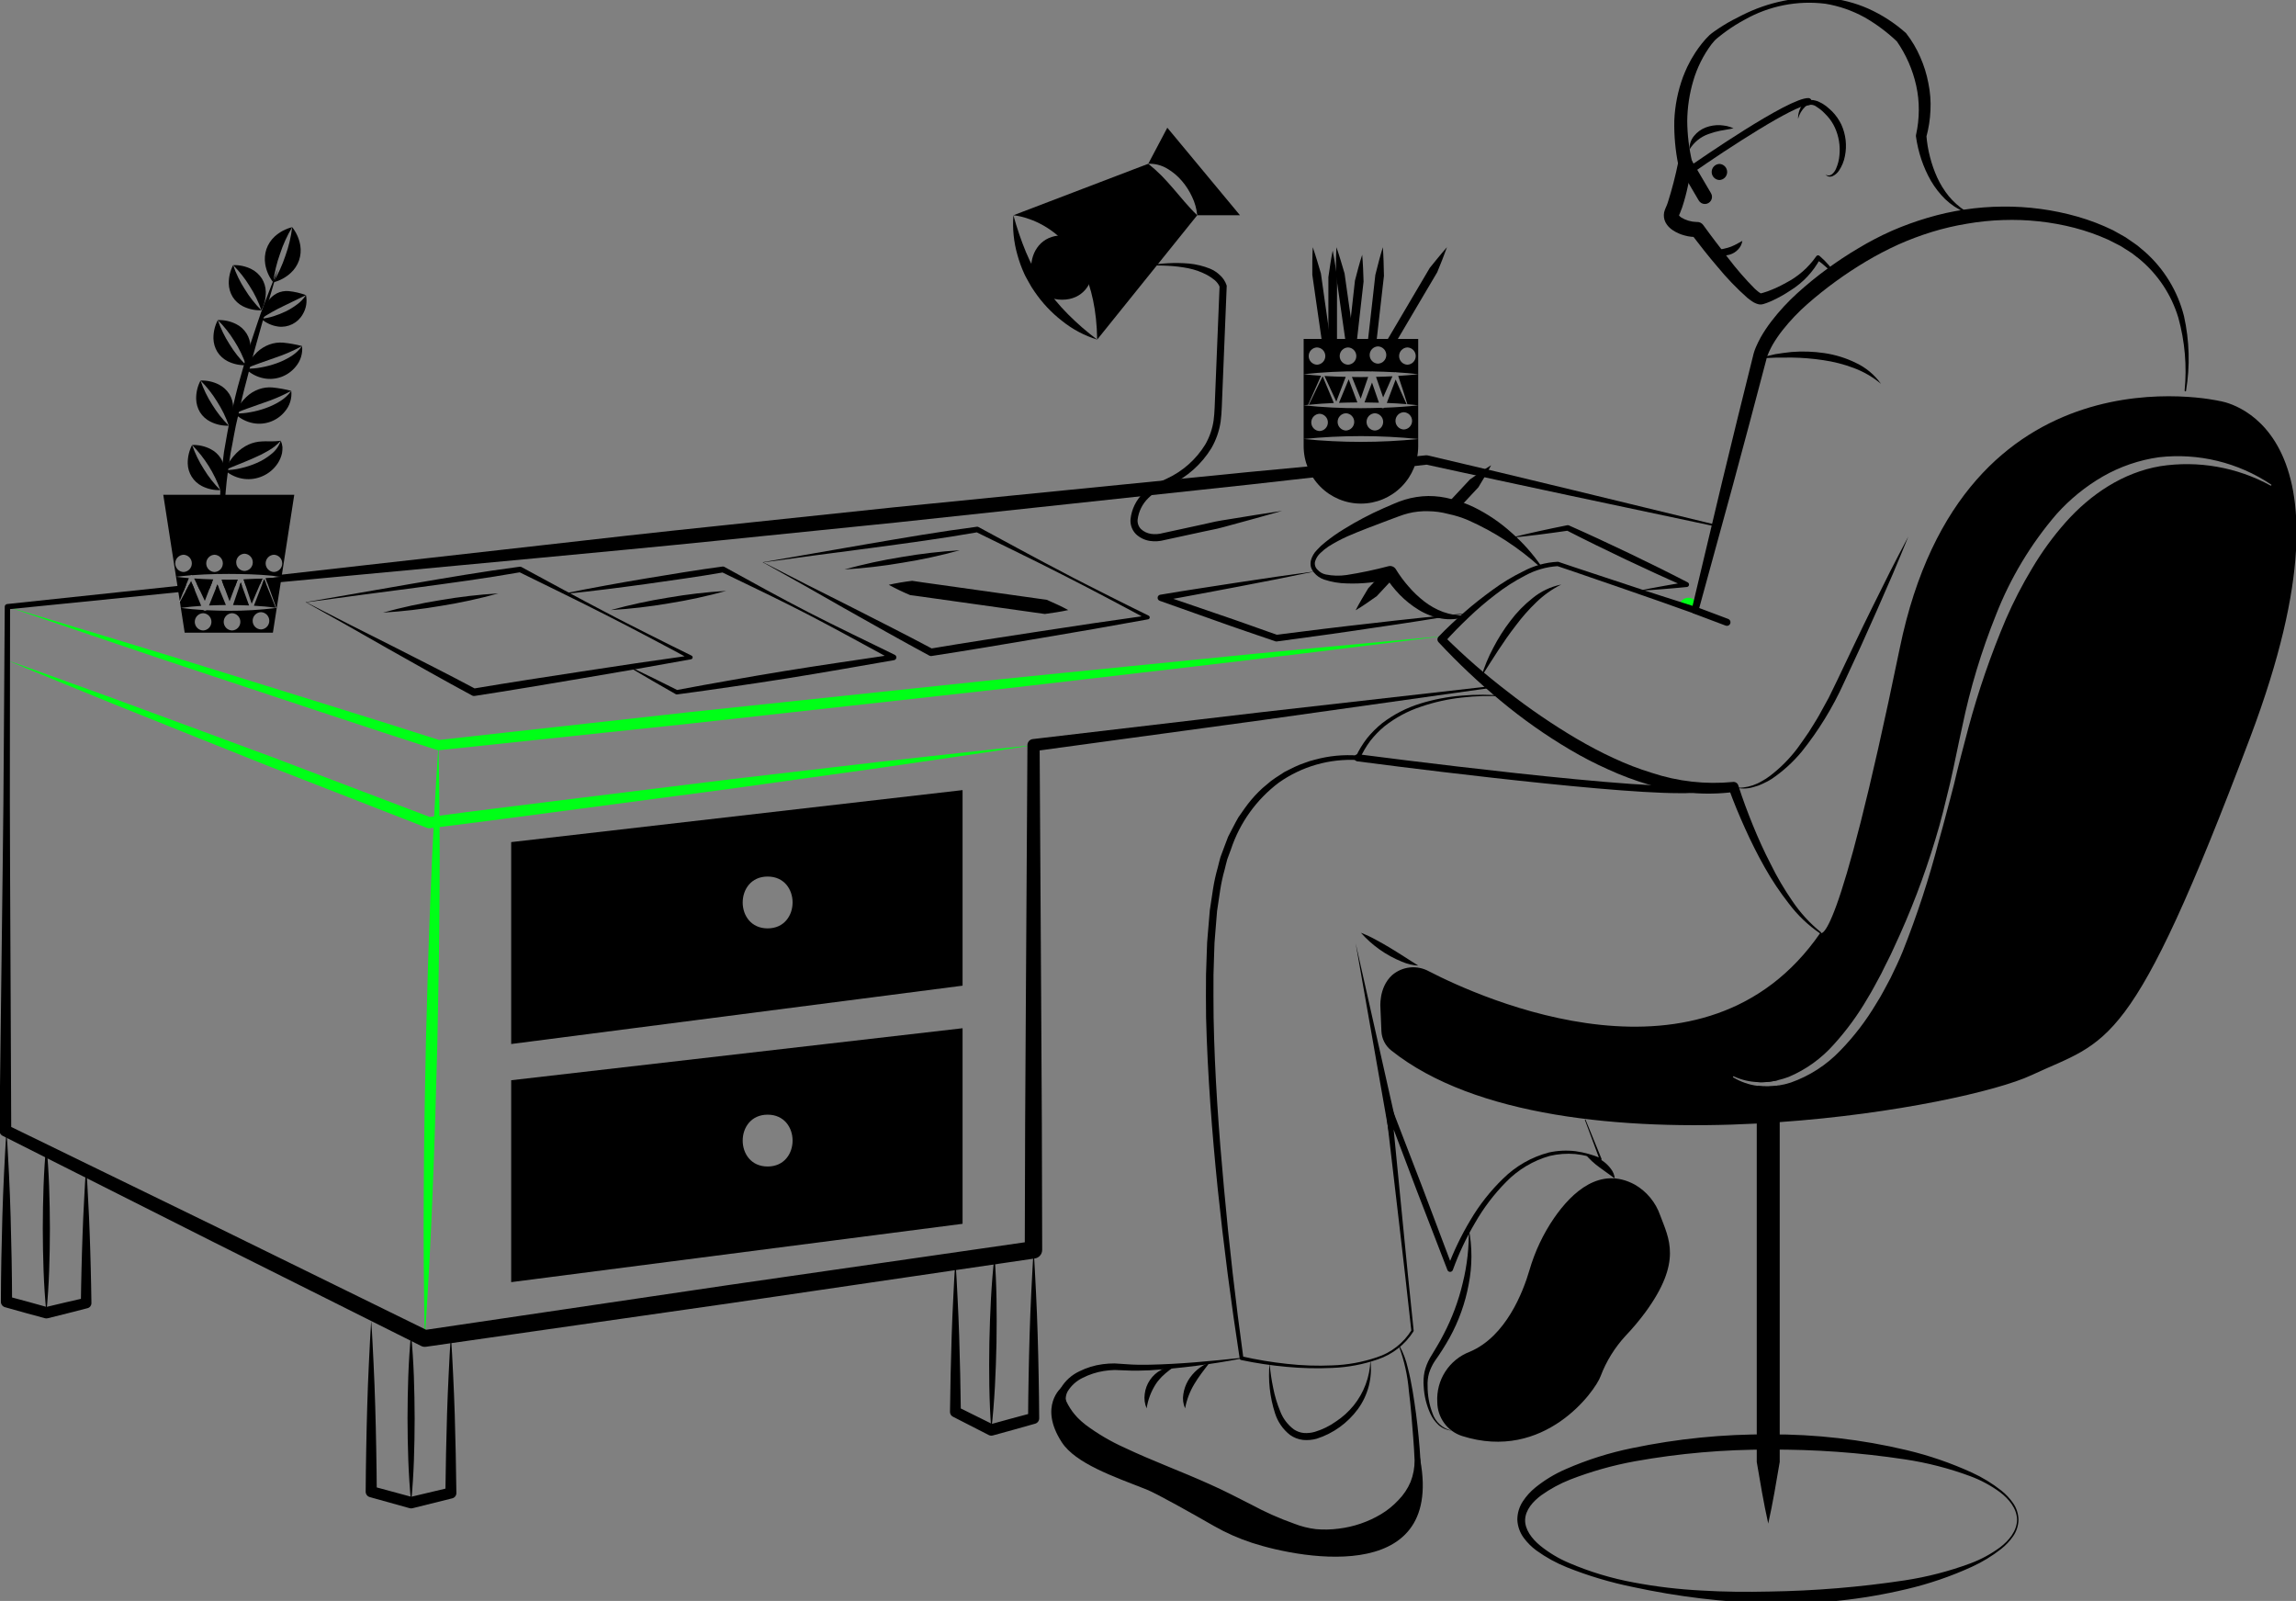 <svg width="284" height="198" viewBox="0 0 284 198" fill="none" xmlns="http://www.w3.org/2000/svg">
<rect x="0" y="0" width="284" height="198" fill="#808080" stroke="none"/>
<g clip-path="url(#clip0_1_115)">
<path d="M217.867 133.848C217.746 133.848 217.626 133.841 217.505 133.834C217.86 131.74 218.229 129.639 218.719 127.531C219.188 129.561 219.55 131.576 219.891 133.599C219.227 133.757 218.549 133.841 217.867 133.848ZM220.153 135.145C220.139 136.355 220.139 137.566 220.139 138.777C220.139 140.102 220.146 141.434 220.139 142.759V180.813C219.706 183.356 219.287 185.891 218.719 188.427C218.151 185.891 217.732 183.356 217.299 180.813V138.955C217.299 137.687 217.299 136.412 217.285 135.145C217.335 134.86 217.377 134.582 217.427 134.297C218.282 134.398 219.147 134.381 219.997 134.247C220.054 134.546 220.104 134.846 220.153 135.145ZM171.966 70.787C171.966 70.787 172.115 71.051 172.406 71.464L172.392 71.478L170.304 73.722C169.452 74.327 168.6 74.933 167.684 75.474C168.167 74.527 168.714 73.636 169.253 72.739L170.837 71.051C171.526 70.909 171.966 70.787 171.966 70.787ZM184.44 57.54C183.951 58.48 183.404 59.378 182.864 60.268L180.77 62.511L180.386 62.917C179.875 62.746 179.354 62.611 178.824 62.511L179.733 61.536L181.827 59.292C182.68 58.694 183.532 58.096 184.44 57.54Z" fill="black"/>
<path d="M207.648 74.795C207.759 74.548 207.928 74.332 208.142 74.167C208.302 74.047 208.49 73.968 208.688 73.939C208.886 73.912 209.088 73.936 209.273 74.011C209.522 74.111 209.742 74.272 209.911 74.481H209.913L209.922 74.494L209.913 74.507L209.915 74.507C209.805 74.753 209.635 74.966 209.421 75.128C209.261 75.248 209.072 75.325 208.874 75.35C208.675 75.374 208.473 75.347 208.287 75.272C208.038 75.168 207.819 75.004 207.648 74.795ZM178.727 78.649L163.192 80.575C158.013 81.213 152.832 81.833 147.649 82.437C137.283 83.632 126.924 84.897 116.55 86.023L85.436 89.484L54.306 92.782L54.302 92.782C54.216 92.791 54.129 92.782 54.047 92.756C49.608 91.313 45.165 89.885 40.739 88.403L27.449 83.996C23.016 82.536 18.59 81.054 14.172 79.548L0.916 75.033L14.321 79.08C18.789 80.429 23.251 81.8 27.705 83.193L41.076 87.347C45.537 88.72 49.981 90.145 54.429 91.556L54.171 91.53L85.284 88.074L116.416 84.782C126.79 83.657 137.179 82.671 147.561 81.615C152.751 81.085 157.944 80.579 163.14 80.1L178.727 78.649Z" fill="#00FF17"/>
<path d="M0.914 81.67C5.313 83.206 9.684 84.815 14.069 86.39L27.178 91.23L33.729 93.657L40.26 96.139L53.321 101.103L52.988 101.063C59.212 100.219 65.449 99.474 71.681 98.69L90.382 96.375L109.1 94.187C115.344 93.5 121.585 92.786 127.837 92.154C121.628 93.121 115.409 94.005 109.193 94.917L90.529 97.526L71.85 100.008C65.621 100.823 59.398 101.677 53.162 102.432L53.154 102.433C53.044 102.446 52.932 102.432 52.828 102.392L39.809 97.317L33.3 94.78L26.811 92.188L13.839 86.989C9.53 85.217 5.208 83.48 0.914 81.67Z" fill="#00FF17"/>
<path d="M52.546 165.531C52.413 159.41 52.37 153.291 52.417 147.174C52.445 141.057 52.556 134.941 52.683 128.826C52.836 122.712 53.007 116.597 53.261 110.485C53.495 104.373 53.821 98.262 54.238 92.154C54.373 98.275 54.417 104.394 54.369 110.511C54.341 116.628 54.23 122.744 54.101 128.859C53.946 134.974 53.775 141.088 53.521 147.2C53.286 153.312 52.962 159.423 52.546 165.531Z" fill="#00FF17"/>
<path d="M242.988 26.228C242.115 25.836 241.313 25.3 240.617 24.641C239.927 23.963 239.33 23.196 238.841 22.36C238.362 21.519 237.966 20.634 237.658 19.716C237.347 18.788 237.123 17.834 236.989 16.865C236.983 16.821 236.984 16.776 236.992 16.732L237.007 16.652C237.226 15.656 237.339 14.64 237.343 13.62C237.35 12.605 237.244 11.593 237.025 10.601C236.59 8.626 235.771 6.756 234.616 5.097L234.694 5.179C233.465 4.001 232.097 2.979 230.62 2.136C229.121 1.31 227.494 0.746 225.806 0.466C222.344 0.028 218.834 0.72 215.795 2.439C215.031 2.849 214.294 3.309 213.59 3.814C213.238 4.066 212.893 4.327 212.561 4.598C212.406 4.727 212.21 4.887 212.106 4.996C211.974 5.139 211.839 5.305 211.708 5.467C210.692 6.825 209.927 8.355 209.449 9.984C208.968 11.605 208.716 13.285 208.699 14.976C208.716 16.673 208.919 18.362 209.304 20.015C209.329 20.133 209.331 20.254 209.31 20.373C209.149 21.264 208.976 22.135 208.78 23.015C208.592 23.912 208.354 24.797 208.068 25.667C207.934 26.075 207.615 26.785 207.687 26.637C207.657 26.587 207.703 26.72 207.953 26.895C208.523 27.243 209.172 27.435 209.839 27.453L209.906 27.451C210.055 27.446 210.203 27.477 210.337 27.542C210.471 27.608 210.587 27.705 210.675 27.826C211.67 29.207 212.722 30.57 213.766 31.92C214.784 33.26 215.888 34.531 217.071 35.726C217.217 35.86 217.363 35.985 217.506 36.095C217.574 36.142 217.645 36.194 217.704 36.229L217.783 36.273C217.807 36.286 217.801 36.277 217.81 36.287C217.838 36.303 217.748 36.272 217.724 36.297C217.702 36.31 217.794 36.283 217.824 36.278C217.917 36.258 218.008 36.234 218.099 36.205C218.285 36.152 218.479 36.084 218.671 36.019C219.448 35.732 220.201 35.382 220.923 34.974C222.4 34.212 223.672 33.102 224.629 31.739L224.652 31.703C224.671 31.673 224.696 31.647 224.726 31.627C224.755 31.607 224.788 31.592 224.823 31.584C224.858 31.577 224.894 31.576 224.929 31.583C224.964 31.589 224.997 31.602 225.027 31.622L225.057 31.643C225.482 32.004 225.877 32.398 226.239 32.823C226.422 33.035 226.587 33.263 226.73 33.504C226.884 33.747 226.99 34.017 227.042 34.3C227.045 34.322 227.04 34.344 227.028 34.362C227.015 34.381 226.996 34.394 226.975 34.399C226.953 34.404 226.931 34.4 226.911 34.389C226.892 34.379 226.878 34.361 226.871 34.34L226.869 34.334C226.667 33.853 226.352 33.428 225.951 33.095C225.565 32.735 225.15 32.406 224.712 32.111L225.139 32.016C224.283 33.608 223.026 34.948 221.495 35.904C220.75 36.403 219.967 36.841 219.152 37.214C218.942 37.303 218.736 37.398 218.512 37.474C218.404 37.515 218.29 37.554 218.169 37.588C218.099 37.611 218.028 37.63 217.956 37.642C217.821 37.663 217.683 37.661 217.549 37.637C217.246 37.566 216.959 37.437 216.704 37.257C216.496 37.117 216.306 36.971 216.125 36.825C214.802 35.65 213.574 34.372 212.451 33.003C211.312 31.681 210.249 30.317 209.187 28.928L210.023 29.3C209.466 29.335 208.907 29.274 208.371 29.121C207.843 28.985 207.342 28.76 206.889 28.456C206.611 28.271 206.368 28.037 206.174 27.766C205.921 27.421 205.792 27 205.807 26.572C205.812 26.363 205.854 26.156 205.932 25.962L206.031 25.711L206.085 25.59C206.159 25.435 206.229 25.238 206.295 25.05C206.817 23.406 207.249 21.735 207.59 20.045L207.597 20.403C207.23 18.605 207.063 16.772 207.099 14.938C207.172 13.095 207.533 11.275 208.166 9.543C208.321 9.111 208.519 8.694 208.702 8.274C208.922 7.87 209.106 7.45 209.356 7.064C209.817 6.269 210.358 5.525 210.97 4.84C211.129 4.669 211.282 4.503 211.461 4.334C211.642 4.178 211.831 4.032 212.027 3.896C212.396 3.634 212.771 3.387 213.152 3.15C213.912 2.676 214.707 2.263 215.507 1.869C218.719 0.248 222.303 -0.487 225.891 -0.261C227.703 -0.108 229.476 0.348 231.138 1.088C232.802 1.841 234.345 2.84 235.714 4.052C235.74 4.074 235.764 4.099 235.786 4.126L235.792 4.134C236.493 5.035 237.077 6.021 237.528 7.071C237.984 8.101 238.319 9.181 238.528 10.29C238.757 11.395 238.843 12.526 238.786 13.654C238.737 14.778 238.562 15.892 238.265 16.977L238.283 16.764C238.351 17.654 238.499 18.536 238.726 19.399C238.946 20.275 239.244 21.129 239.617 21.951C239.995 22.772 240.472 23.543 241.038 24.247C241.622 24.952 242.307 25.567 243.07 26.071L243.075 26.075C243.094 26.087 243.106 26.106 243.111 26.128C243.116 26.149 243.113 26.172 243.102 26.191C243.091 26.21 243.073 26.225 243.052 26.232C243.031 26.238 243.008 26.237 242.988 26.228L242.988 26.228Z" fill="black"/>
<path d="M210.883 25.23C210.73 25.23 210.579 25.19 210.446 25.114C210.313 25.038 210.202 24.928 210.124 24.795L207.691 20.658C207.632 20.558 207.593 20.448 207.577 20.332C207.56 20.217 207.567 20.1 207.595 19.988C207.624 19.875 207.675 19.769 207.745 19.676C207.814 19.583 207.901 19.505 208.001 19.446C208.101 19.387 208.211 19.348 208.326 19.332C208.441 19.316 208.558 19.322 208.67 19.351C208.782 19.381 208.888 19.432 208.98 19.502C209.073 19.572 209.15 19.659 209.209 19.76L211.641 23.897C211.72 24.031 211.763 24.184 211.764 24.34C211.765 24.495 211.725 24.649 211.648 24.784C211.571 24.919 211.46 25.032 211.325 25.11C211.191 25.189 211.039 25.23 210.883 25.23Z" fill="black"/>
<path d="M208.985 21.559C208.891 21.559 208.8 21.529 208.724 21.473C208.648 21.418 208.593 21.339 208.564 21.249C208.536 21.16 208.537 21.063 208.568 20.974C208.598 20.885 208.655 20.808 208.732 20.754C210.011 19.86 221.297 12.033 223.698 12.13C223.755 12.132 223.812 12.146 223.865 12.171C223.917 12.196 223.964 12.23 224.003 12.273C224.042 12.316 224.072 12.366 224.092 12.421C224.112 12.476 224.12 12.534 224.118 12.591C224.111 12.708 224.059 12.817 223.973 12.896C223.887 12.975 223.774 13.017 223.657 13.013C223.647 13.012 223.635 13.012 223.624 13.012C221.961 13.012 213.938 18.19 209.236 21.479C209.163 21.531 209.075 21.559 208.985 21.559Z" fill="black"/>
<path d="M222.409 14.693C222.393 14.033 222.605 13.388 223.008 12.866C223.13 12.724 223.278 12.608 223.446 12.525C223.613 12.441 223.795 12.393 223.981 12.381L224.264 12.377C224.355 12.387 224.44 12.413 224.529 12.432C224.702 12.466 224.869 12.525 225.025 12.607C225.331 12.747 225.62 12.922 225.888 13.128C226.131 13.344 226.388 13.54 226.622 13.776C227.088 14.253 227.473 14.804 227.762 15.407C228.314 16.62 228.47 17.976 228.209 19.283C228.09 19.934 227.839 20.552 227.471 21.1C227.282 21.385 227.022 21.615 226.717 21.767C226.565 21.844 226.392 21.869 226.224 21.836C226.057 21.804 225.905 21.716 225.793 21.588C225.914 21.667 226.057 21.706 226.201 21.7C226.346 21.694 226.484 21.642 226.598 21.553C226.818 21.372 226.99 21.14 227.1 20.876C227.339 20.34 227.484 19.767 227.529 19.181C227.642 18.017 227.447 16.845 226.964 15.781C226.724 15.258 226.405 14.775 226.018 14.35C225.83 14.132 225.604 13.935 225.399 13.725C225.184 13.539 224.956 13.371 224.717 13.22C224.519 13.058 224.274 12.966 224.018 12.958C223.763 12.95 223.513 13.027 223.306 13.178C222.873 13.589 222.562 14.114 222.409 14.693ZM211.705 31.023C212.38 30.948 213.048 30.821 213.704 30.645C214.005 30.561 214.296 30.446 214.574 30.303C214.873 30.167 215.152 29.975 215.517 29.79C215.458 30.189 215.274 30.56 214.993 30.85C214.712 31.154 214.353 31.376 213.956 31.491C213.566 31.606 213.154 31.625 212.754 31.548C212.36 31.481 211.995 31.298 211.705 31.023ZM208.984 18.486C208.953 17.881 209.15 17.285 209.537 16.819C209.922 16.339 210.429 15.972 211.004 15.757C211.562 15.551 212.154 15.456 212.748 15.477C213.035 15.499 213.321 15.536 213.605 15.588C213.884 15.66 214.158 15.751 214.425 15.86C214.151 15.93 213.874 15.984 213.594 16.022C213.324 16.071 213.06 16.13 212.798 16.165C212.295 16.264 211.801 16.403 211.32 16.581C210.346 16.927 209.52 17.6 208.984 18.486ZM212.68 22.264C212.937 22.255 213.181 22.146 213.359 21.961C213.538 21.776 213.638 21.528 213.638 21.27C213.638 21.012 213.538 20.764 213.359 20.578C213.181 20.393 212.937 20.284 212.68 20.275C212.423 20.284 212.18 20.393 212.001 20.578C211.822 20.764 211.723 21.012 211.723 21.27C211.723 21.528 211.822 21.776 212.001 21.961C212.18 22.146 212.423 22.255 212.68 22.264ZM232.666 47.471C231.658 46.628 230.514 45.964 229.284 45.507C228.07 45.051 226.81 44.728 225.527 44.543C224.236 44.349 222.934 44.241 221.628 44.222L219.65 44.231C218.989 44.261 218.325 44.294 217.65 44.288C218.293 44.1 218.947 43.951 219.604 43.799C220.267 43.698 220.934 43.596 221.606 43.532C222.959 43.423 224.32 43.47 225.663 43.67C227.017 43.869 228.333 44.277 229.562 44.88C230.802 45.461 231.871 46.354 232.666 47.471ZM183.215 83.735C183.592 82.483 184.092 81.271 184.708 80.118C185.31 78.952 186.014 77.841 186.813 76.801C187.606 75.742 188.534 74.791 189.572 73.972C190.6 73.131 191.817 72.554 193.117 72.293C191.978 72.864 190.933 73.607 190.019 74.497C189.106 75.374 188.267 76.326 187.51 77.341C185.946 79.349 184.608 81.535 183.215 83.735ZM214.425 97.327C214.821 97.428 215.234 97.449 215.639 97.389C216.041 97.344 216.436 97.254 216.818 97.121L217.381 96.897C217.566 96.818 217.739 96.709 217.917 96.616C218.272 96.424 218.612 96.205 218.933 95.96C220.223 94.978 221.371 93.821 222.344 92.524C222.816 91.861 223.296 91.203 223.747 90.526C224.17 89.828 224.625 89.151 225.022 88.438L226.203 86.29L227.279 84.083C228.702 81.117 230.093 78.118 231.564 75.168L233.766 70.739C234.528 69.277 235.264 67.802 236.05 66.353C235.443 67.891 234.784 69.404 234.153 70.93L232.174 75.463C230.847 78.484 229.485 81.476 228.074 84.463C226.699 87.498 224.95 90.349 222.87 92.949C221.801 94.24 220.556 95.374 219.172 96.318C218.819 96.545 218.449 96.744 218.064 96.913C217.871 96.995 217.685 97.092 217.486 97.16L216.885 97.344C216.082 97.588 215.224 97.582 214.425 97.327ZM213.611 77.403C213.558 77.403 213.505 77.394 213.456 77.375L209.512 75.889C209.403 75.847 209.315 75.764 209.267 75.658C209.219 75.551 209.215 75.43 209.256 75.32C209.297 75.211 209.379 75.122 209.485 75.073C209.591 75.025 209.712 75.02 209.822 75.061L213.766 76.547C213.862 76.583 213.943 76.653 213.994 76.743C214.045 76.833 214.063 76.938 214.044 77.04C214.026 77.142 213.972 77.234 213.893 77.3C213.814 77.367 213.714 77.403 213.611 77.403V77.403ZM181.218 76.302C180.269 76.599 179.264 76.665 178.285 76.496C177.292 76.315 176.34 75.951 175.479 75.422C174.624 74.9 173.838 74.273 173.137 73.556C172.436 72.832 171.812 72.035 171.278 71.179L172.175 71.552C170.355 72.02 168.478 72.224 166.6 72.156C165.64 72.141 164.687 71.979 163.776 71.675C163.289 71.51 162.858 71.212 162.531 70.814C162.36 70.61 162.231 70.375 162.149 70.122C162.088 69.855 162.088 69.578 162.148 69.311C162.28 68.823 162.538 68.378 162.895 68.02C163.212 67.667 163.56 67.342 163.935 67.051C164.66 66.466 165.424 65.929 166.221 65.445C167.79 64.471 169.425 63.608 171.114 62.864C171.964 62.514 172.761 62.106 173.738 61.805C174.69 61.514 175.678 61.359 176.673 61.345C177.656 61.341 178.635 61.473 179.583 61.737C180.519 61.972 181.43 62.301 182.3 62.721C183.996 63.552 185.567 64.617 186.968 65.884C188.364 67.109 189.603 68.502 190.656 70.032C190.668 70.05 190.674 70.072 190.671 70.093C190.669 70.115 190.659 70.134 190.643 70.149C190.627 70.163 190.606 70.171 190.585 70.171C190.563 70.172 190.542 70.164 190.526 70.15L190.522 70.147C187.875 67.741 184.859 65.778 181.591 64.332C180.804 63.996 179.985 63.739 179.146 63.566C178.336 63.347 177.502 63.232 176.663 63.224C175.835 63.199 175.008 63.286 174.204 63.484C173.425 63.673 172.566 64.044 171.718 64.345C170.033 64.99 168.335 65.603 166.689 66.325C165.874 66.69 165.085 67.112 164.329 67.586C163.965 67.828 163.624 68.103 163.311 68.409C163.011 68.687 162.79 69.039 162.669 69.43C162.621 69.612 162.623 69.804 162.676 69.984C162.728 70.165 162.828 70.328 162.966 70.456C163.232 70.757 163.589 70.965 163.982 71.047C164.832 71.22 165.705 71.243 166.562 71.115C168.312 70.841 170.045 70.477 171.757 70.023C171.926 69.984 172.104 69.998 172.265 70.065C172.425 70.132 172.561 70.248 172.653 70.396C173.116 71.155 173.645 71.871 174.233 72.537C174.815 73.218 175.465 73.837 176.173 74.385C176.877 74.933 177.659 75.369 178.494 75.679C179.358 75.991 180.27 76.143 181.188 76.128C181.211 76.127 181.234 76.136 181.251 76.152C181.269 76.169 181.278 76.191 181.279 76.215C181.279 76.234 181.273 76.253 181.262 76.268C181.251 76.284 181.236 76.296 181.218 76.302ZM196.119 138.469L198.098 143.319C198.107 143.342 198.11 143.366 198.105 143.39C198.101 143.413 198.09 143.435 198.073 143.453C198.056 143.47 198.035 143.482 198.012 143.488C197.988 143.493 197.964 143.492 197.941 143.484L197.934 143.481C196.94 143.092 195.9 142.838 194.84 142.724C193.786 142.635 192.724 142.715 191.694 142.96C189.647 143.538 187.788 144.646 186.302 146.173C184.798 147.692 183.5 149.402 182.441 151.26C181.353 153.104 180.439 155.045 179.709 157.059L179.707 157.063C179.682 157.132 179.637 157.192 179.578 157.234C179.518 157.276 179.447 157.3 179.375 157.3C179.302 157.301 179.23 157.28 179.17 157.239C179.109 157.198 179.063 157.139 179.037 157.071L175.195 147.113L171.417 137.131L172.118 136.961L173.47 150.765C173.907 155.368 174.383 159.967 174.861 164.565C174.864 164.595 174.858 164.626 174.843 164.653C173.804 166.291 172.234 167.52 170.396 168.13C168.596 168.752 166.715 169.105 164.812 169.177C162.919 169.268 161.022 169.224 159.136 169.045C157.247 168.875 155.37 168.593 153.515 168.2C153.471 168.191 153.431 168.168 153.4 168.135C153.369 168.102 153.348 168.061 153.341 168.016L153.34 168.01C152.261 161.028 151.355 154.024 150.621 146.998C149.909 139.97 149.365 132.919 149.183 125.845C149.169 124.075 149.152 122.305 149.177 120.534L149.266 117.877L149.315 116.549L149.423 115.221L149.647 112.567L150.047 109.922C150.187 109.039 150.38 108.164 150.626 107.305C150.738 106.872 150.837 106.434 150.962 106.005L151.432 104.742L151.91 103.482C152.107 103.078 152.325 102.683 152.531 102.283C152.746 101.888 152.939 101.48 153.172 101.096L153.947 99.987C154.468 99.25 155.051 98.559 155.688 97.921C156.007 97.602 156.345 97.302 156.699 97.022C157.032 96.718 157.389 96.442 157.768 96.198L158.902 95.462L160.111 94.859C160.517 94.666 160.934 94.498 161.36 94.355C161.778 94.191 162.207 94.057 162.644 93.954C164.381 93.477 166.188 93.304 167.983 93.443L167.695 93.607C168.071 92.795 168.536 92.028 169.082 91.319C169.642 90.625 170.275 89.994 170.97 89.436C172.379 88.362 173.965 87.543 175.657 87.019C177.332 86.501 179.06 86.17 180.808 86.032C182.548 85.879 184.298 85.884 186.037 86.048C186.049 86.049 186.059 86.055 186.067 86.064C186.074 86.073 186.078 86.085 186.077 86.096C186.075 86.108 186.069 86.118 186.06 86.126C186.051 86.133 186.039 86.137 186.028 86.136C184.295 86.024 182.556 86.069 180.832 86.271C179.112 86.458 177.418 86.834 175.78 87.393C174.148 87.93 172.621 88.748 171.267 89.81C170.611 90.353 170.015 90.966 169.49 91.638C168.982 92.32 168.551 93.056 168.205 93.834C168.181 93.886 168.143 93.929 168.094 93.959C168.045 93.988 167.989 94.003 167.932 93.999L167.916 93.999C164.451 93.803 161.021 94.787 158.184 96.791C155.415 98.875 153.347 101.757 152.258 105.053L151.807 106.27C151.688 106.687 151.593 107.112 151.485 107.532C151.248 108.369 151.063 109.22 150.93 110.08L150.544 112.669L150.331 115.289L150.227 116.6L150.182 117.916L150.101 120.55C150.078 122.307 150.108 124.067 150.114 125.826C150.244 132.865 150.748 139.902 151.396 146.922C152.031 153.943 152.831 160.949 153.797 167.94L153.622 167.75C155.452 168.167 157.305 168.475 159.172 168.674C161.038 168.886 162.919 168.95 164.795 168.865C166.669 168.805 168.523 168.469 170.299 167.868C172.083 167.295 173.604 166.104 174.592 164.509L174.574 164.596C174.066 160.001 173.556 155.406 173.007 150.815L171.395 137.04C171.385 136.951 171.407 136.863 171.457 136.79C171.507 136.717 171.583 136.665 171.668 136.643C171.754 136.622 171.845 136.633 171.923 136.674C172.002 136.714 172.063 136.783 172.095 136.865L172.096 136.87L175.934 146.829L179.704 156.815L179.032 156.827C179.793 154.773 180.743 152.795 181.869 150.918C182.981 149.026 184.343 147.294 185.917 145.769C187.493 144.209 189.451 143.093 191.593 142.532C192.671 142.296 193.781 142.243 194.877 142.374C195.962 142.524 197.022 142.818 198.029 143.249L197.865 143.411L196.037 138.502C196.033 138.491 196.034 138.479 196.038 138.468C196.043 138.458 196.052 138.449 196.062 138.445C196.073 138.441 196.085 138.441 196.096 138.445C196.106 138.45 196.115 138.459 196.119 138.469H196.119Z" fill="black"/>
<path d="M171.757 137L172.541 144.284L167.686 116.66L172.99 140.227L171.757 137Z" fill="black"/>
<path d="M207.725 98.096C197.927 98.096 169.258 94.339 167.893 94.159C167.835 94.152 167.78 94.133 167.729 94.104C167.679 94.075 167.635 94.037 167.6 93.991C167.564 93.945 167.538 93.892 167.523 93.836C167.508 93.78 167.504 93.721 167.512 93.663C167.519 93.606 167.538 93.55 167.567 93.5C167.596 93.45 167.635 93.405 167.681 93.37C167.727 93.335 167.779 93.309 167.835 93.294C167.891 93.279 167.95 93.275 168.007 93.283C168.382 93.332 205.603 98.207 210.238 97.041C210.294 97.027 210.352 97.024 210.41 97.032C210.467 97.041 210.522 97.06 210.572 97.09C210.622 97.12 210.665 97.159 210.7 97.206C210.735 97.252 210.76 97.305 210.774 97.362C210.788 97.418 210.791 97.477 210.782 97.534C210.774 97.592 210.754 97.647 210.724 97.697C210.695 97.747 210.655 97.79 210.609 97.825C210.562 97.859 210.509 97.884 210.453 97.898C209.553 98.061 208.639 98.127 207.725 98.096Z" fill="black"/>
<path d="M274.539 49.592C274.539 49.592 242.816 42.17 234.992 80.146C227.168 118.115 225.173 115.359 225.173 115.359C210.895 136.12 183.049 123.386 176.73 120.117C176.012 119.727 175.193 119.565 174.381 119.652C173.57 119.74 172.804 120.073 172.186 120.608C170.489 122.168 170.751 124.689 170.751 124.689L170.872 127.545C170.894 128.005 171.014 128.455 171.225 128.865C171.435 129.274 171.732 129.633 172.093 129.917C182.388 138.122 200.713 139.824 217.299 138.955C218.25 138.905 219.202 138.848 220.139 138.777C234.474 137.773 247.048 134.952 251.28 132.972C260.794 128.514 263.541 130.423 278.345 91.172C293.155 51.928 274.539 49.592 274.539 49.592ZM280.851 60.054L280.844 60.047C276.684 57.773 271.895 56.932 267.212 57.654C262.611 58.43 258.586 61.13 255.504 64.598C253.951 66.352 252.567 68.251 251.372 70.268C250.15 72.291 249.063 74.395 248.12 76.564C246.26 80.944 244.706 85.449 243.47 90.046C242.866 92.354 242.234 94.669 241.695 97.005C241.411 98.173 241.077 99.327 240.779 100.488C240.481 101.648 240.161 102.802 239.835 103.956C238.629 108.616 237.132 113.195 235.354 117.667C234.907 118.785 234.367 119.867 233.849 120.957C233.267 122.025 232.735 123.108 232.074 124.127C230.828 126.228 229.339 128.174 227.637 129.924C225.93 131.714 223.825 133.073 221.495 133.891C221.006 134.05 220.505 134.169 219.997 134.247C219.147 134.381 218.282 134.398 217.427 134.297C216.351 134.165 215.316 133.806 214.388 133.243C214.38 133.238 214.373 133.232 214.367 133.224C214.362 133.216 214.358 133.207 214.356 133.198C214.354 133.189 214.354 133.179 214.356 133.17C214.358 133.16 214.361 133.151 214.367 133.143C214.375 133.129 214.388 133.118 214.404 133.113C214.42 133.108 214.437 133.109 214.452 133.115L214.459 133.122C215.416 133.563 216.452 133.805 217.505 133.834C217.626 133.841 217.746 133.848 217.867 133.848C218.549 133.841 219.227 133.757 219.891 133.599C220.353 133.49 220.808 133.352 221.254 133.186C223.397 132.28 225.309 130.903 226.849 129.155C228.426 127.414 229.816 125.512 230.995 123.478C231.62 122.474 232.152 121.413 232.72 120.38C233.224 119.305 233.807 118.272 234.275 117.182C236.302 112.862 238.01 108.399 239.387 103.828C240.097 101.542 240.644 99.213 241.205 96.891C241.744 94.555 242.192 92.211 242.717 89.861C243.694 85.137 245.091 80.51 246.892 76.037C248.669 71.49 251.202 67.278 254.382 63.58C256.031 61.741 257.957 60.174 260.091 58.936C262.238 57.704 264.599 56.894 267.049 56.55C271.926 55.996 276.84 57.192 280.922 59.926C280.93 59.931 280.937 59.938 280.943 59.946C280.948 59.953 280.952 59.962 280.954 59.971C280.956 59.981 280.956 59.99 280.954 60C280.952 60.009 280.949 60.018 280.944 60.026C280.934 60.04 280.919 60.051 280.902 60.056C280.886 60.061 280.868 60.061 280.851 60.054H280.851ZM249.673 187.955C249.659 188.686 249.428 189.397 249.011 189.997C248.601 190.587 248.105 191.114 247.541 191.559C246.419 192.443 245.195 193.189 243.895 193.78C241.3 194.966 238.595 195.891 235.818 196.54C230.27 197.86 224.575 198.454 218.876 198.307C213.196 198.158 207.542 197.479 201.988 196.277C199.201 195.712 196.471 194.897 193.829 193.843C192.489 193.306 191.22 192.607 190.049 191.762C189.443 191.321 188.909 190.787 188.467 190.181C187.992 189.533 187.719 188.758 187.684 187.955C187.684 187.14 187.924 186.344 188.375 185.666C188.797 185.026 189.315 184.455 189.911 183.973C191.054 183.046 192.319 182.281 193.67 181.698C196.306 180.542 199.058 179.671 201.878 179.098C207.468 177.93 213.166 177.359 218.876 177.396C224.582 177.369 230.271 178.023 235.823 179.343C238.599 180.001 241.305 180.93 243.901 182.117C245.201 182.709 246.425 183.456 247.547 184.343C248.111 184.789 248.606 185.317 249.015 185.91C249.431 186.511 249.66 187.223 249.673 187.955ZM249.497 187.955C249.472 186.544 248.474 185.373 247.384 184.548C246.256 183.719 245.018 183.052 243.706 182.567C241.079 181.594 238.36 180.895 235.59 180.483C230.058 179.647 224.47 179.246 218.876 179.282C213.289 179.256 207.711 179.74 202.211 180.728C199.485 181.226 196.811 181.982 194.226 182.985C192.964 183.482 191.767 184.131 190.661 184.917C189.603 185.694 188.692 186.746 188.648 187.955C188.612 189.167 189.485 190.317 190.522 191.167C191.6 192.037 192.793 192.752 194.067 193.292C196.647 194.398 199.342 195.211 202.102 195.716C204.864 196.236 207.658 196.568 210.464 196.709C213.267 196.881 216.075 196.897 218.876 196.835C224.473 196.75 230.059 196.289 235.595 195.453C238.365 195.032 241.084 194.329 243.712 193.356C245.024 192.869 246.263 192.201 247.391 191.37C248.48 190.542 249.476 189.365 249.497 187.955ZM173.116 166.459C173.58 167.308 173.922 168.219 174.134 169.164C174.379 170.098 174.567 171.043 174.728 171.992C175.043 173.89 175.299 175.797 175.477 177.71C175.56 178.677 175.654 179.604 175.7 180.603C175.724 181.613 175.552 182.618 175.196 183.563C175.016 184.039 174.78 184.491 174.494 184.912C174.204 185.318 173.887 185.704 173.545 186.067C172.863 186.791 172.075 187.407 171.21 187.895C169.488 188.84 167.584 189.403 165.626 189.546C164.658 189.631 163.683 189.608 162.72 189.478C162.236 189.419 161.758 189.319 161.29 189.18C160.826 189.036 160.379 188.873 159.927 188.709C156.309 187.39 153.019 185.384 149.46 184.014C145.925 182.601 142.278 181.41 138.774 179.809C136.986 179.04 135.287 178.077 133.708 176.936C132.912 176.338 132.193 175.642 131.569 174.864C131.211 174.426 130.98 173.898 130.901 173.338C130.86 173.049 130.867 172.757 130.921 172.471C130.984 172.194 131.081 171.927 131.212 171.676C131.756 170.767 132.558 170.042 133.516 169.596C134.416 169.146 135.385 168.85 136.382 168.72C136.876 168.654 137.373 168.622 137.871 168.623C138.366 168.644 138.876 168.681 139.328 168.718C140.259 168.797 141.209 168.797 142.156 168.783C145.954 168.707 149.764 168.338 153.562 167.931C153.573 167.93 153.585 167.933 153.594 167.94C153.603 167.948 153.609 167.958 153.611 167.97C153.612 167.981 153.609 167.992 153.602 168.001C153.596 168.01 153.586 168.017 153.575 168.019C149.81 168.743 146.004 169.229 142.179 169.474C141.217 169.514 140.253 169.543 139.277 169.488C138.776 169.461 138.333 169.443 137.873 169.435C137.415 169.447 136.959 169.489 136.507 169.562C135.611 169.707 134.742 169.99 133.931 170.401C133.149 170.773 132.494 171.367 132.046 172.11C131.863 172.456 131.79 172.849 131.837 173.238C131.884 173.627 132.049 173.992 132.309 174.284C132.887 174.998 133.546 175.644 134.271 176.207C135.78 177.331 137.407 178.286 139.123 179.054C142.557 180.681 146.15 181.987 149.65 183.569C151.404 184.346 153.107 185.232 154.811 186.1C156.488 187.007 158.233 187.783 160.03 188.421C160.908 188.769 161.826 189.003 162.762 189.117C163.7 189.201 164.643 189.181 165.576 189.057C167.436 188.836 169.229 188.224 170.837 187.261C171.626 186.785 172.345 186.202 172.973 185.527C173.611 184.879 174.121 184.115 174.477 183.277C174.812 182.428 174.982 181.523 174.975 180.611C174.949 179.695 174.869 178.711 174.803 177.768C174.655 175.862 174.516 173.954 174.271 172.06C174.118 170.16 173.704 168.29 173.041 166.504L173.039 166.499C173.034 166.489 173.034 166.477 173.037 166.467C173.041 166.456 173.049 166.448 173.058 166.442C173.068 166.437 173.08 166.436 173.091 166.439C173.101 166.442 173.111 166.449 173.116 166.459L173.116 166.459Z" fill="black"/>
<path d="M157.037 168.603C157.125 169.624 157.274 170.639 157.483 171.642C157.675 172.631 157.965 173.599 158.348 174.53C158.686 175.424 159.271 176.203 160.034 176.777C160.404 177.025 160.828 177.18 161.271 177.226C161.729 177.261 162.19 177.213 162.632 177.084C163.568 176.805 164.451 176.373 165.247 175.805C166.072 175.263 166.809 174.597 167.432 173.83C168.707 172.253 169.437 170.304 169.512 168.275C169.775 170.389 169.227 172.523 167.98 174.247C166.705 175.99 164.911 177.283 162.857 177.938C162.31 178.088 161.741 178.137 161.177 178.084C160.596 178.018 160.041 177.806 159.565 177.466C158.691 176.781 158.044 175.845 157.711 174.783C157.07 172.791 156.84 170.687 157.037 168.603ZM141.831 174.181C141.59 173.621 141.509 173.006 141.595 172.402C141.668 171.781 141.89 171.187 142.242 170.671C142.592 170.155 143.06 169.731 143.607 169.433C143.871 169.286 144.15 169.168 144.439 169.082C144.729 169.008 145.024 168.961 145.321 168.942C145.093 169.147 144.852 169.295 144.632 169.47C144.422 169.658 144.19 169.802 144.002 169.998C143.906 170.092 143.808 170.181 143.708 170.266L143.445 170.558C143.269 170.746 143.11 170.95 142.971 171.167C142.382 172.079 141.994 173.107 141.831 174.181ZM146.589 174.181C146.344 173.631 146.268 173.021 146.37 172.428C146.458 171.831 146.659 171.257 146.962 170.736C147.268 170.226 147.655 169.769 148.108 169.385C148.333 169.199 148.57 169.028 148.818 168.873C149.074 168.732 149.34 168.609 149.614 168.507C149.456 168.746 149.286 168.978 149.104 169.2L148.607 169.859C148.289 170.285 147.994 170.727 147.722 171.183C147.168 172.106 146.784 173.121 146.589 174.181Z" fill="black"/>
<path d="M154.882 190.817C153.232 190.279 151.64 189.574 150.132 188.713C147.559 187.237 143.064 184.7 141.795 184.205C137.795 182.631 133.046 181.005 131.335 178.371C128.42 173.881 131.334 171.561 131.334 171.561C132.257 176.501 138.024 179.272 146.272 182.455C154.52 185.637 155.542 187.14 161.182 188.979C164.178 189.96 170.972 189.376 174.171 184.682C174.399 184.349 174.594 183.993 174.753 183.622L175.339 179.009C179.667 196.23 161.226 192.877 154.882 190.817ZM180.83 177.592C179.949 177.303 179.181 176.744 178.634 175.993C178.087 175.243 177.79 174.339 177.783 173.409C177.704 172.076 178.051 170.753 178.774 169.633C179.497 168.512 180.558 167.653 181.802 167.18C186.269 165.293 188.383 159.814 189.179 157.102C189.846 154.797 190.876 152.614 192.232 150.636C194.455 147.421 197.945 144.205 202.202 146.502C203.677 147.346 204.798 148.698 205.354 150.308C206.42 153.177 208.129 156.01 203.503 162.321C202.752 163.331 201.942 164.293 201.075 165.204C199.735 166.656 198.684 168.353 197.982 170.203C197.339 172.006 191.048 180.852 180.83 177.592Z" fill="black"/>
<path d="M181.674 151.922C182.12 154.21 182.117 156.563 181.665 158.85C181.238 161.153 180.446 163.372 179.318 165.422C178.755 166.431 178.137 167.408 177.465 168.347C177.167 168.805 176.931 169.3 176.764 169.819C176.617 170.348 176.557 170.897 176.585 171.445C176.583 172.574 176.784 173.693 177.178 174.75C177.351 175.29 177.661 175.775 178.079 176.157C178.496 176.539 179.005 176.806 179.556 176.931C178.973 176.883 178.419 176.651 177.974 176.269C177.536 175.875 177.182 175.396 176.934 174.86C176.442 173.792 176.16 172.639 176.101 171.463C176.049 170.863 176.083 170.259 176.203 169.668C176.34 169.079 176.56 168.512 176.856 167.985C177.46 166.953 178.058 166.046 178.566 165.021C179.612 163.018 180.406 160.893 180.928 158.693C181.478 156.48 181.729 154.202 181.674 151.922ZM196.096 142.756C196.515 142.784 196.926 142.886 197.31 143.058C197.688 143.218 198.046 143.424 198.375 143.67C198.711 143.921 199.008 144.22 199.256 144.557C199.526 144.898 199.692 145.31 199.735 145.744C199.388 145.479 199.077 145.269 198.769 145.043L197.845 144.376C197.199 143.909 196.611 143.365 196.096 142.756ZM184.717 84.932C184.719 84.946 184.717 84.96 184.713 84.973C184.71 84.986 184.703 84.998 184.695 85.009C184.686 85.019 184.675 85.028 184.664 85.034C184.652 85.041 184.638 85.045 184.625 85.046L156.289 89.035L128.599 92.81L128.783 123.364L128.869 138.969L128.911 154.574C128.912 154.833 128.82 155.084 128.652 155.28C128.484 155.476 128.251 155.605 127.995 155.643H127.988L90.351 161.17L52.693 166.561H52.686C52.481 166.591 52.273 166.556 52.089 166.461L26.195 153.506L0.337 140.479H0.33C0.209 140.418 0.108 140.325 0.038 140.209C-0.032 140.093 -0.069 139.96 -0.067 139.824L0.33 107.432C0.479 96.627 0.494 85.83 0.586 75.032C0.586 74.951 0.617 74.872 0.672 74.811C0.727 74.751 0.803 74.713 0.884 74.705L21.95 72.468L22.823 72.376L23.015 72.355C22.901 72.625 22.788 72.896 22.681 73.174L22.063 73.238L1.246 75.332C1.253 86.036 1.182 96.734 1.246 107.432L1.388 139.375L27.012 151.854L52.707 164.46L90.032 158.94L126.76 153.641L126.803 138.969L126.895 123.364L127.087 92.154V92.147C127.087 91.965 127.153 91.79 127.274 91.653C127.394 91.517 127.56 91.429 127.74 91.407L156.161 88.066L184.604 84.84C184.617 84.839 184.631 84.84 184.644 84.844C184.657 84.848 184.669 84.854 184.679 84.863C184.69 84.871 184.699 84.882 184.705 84.894C184.712 84.906 184.716 84.919 184.717 84.932Z" fill="black"/>
<path d="M23.803 72.269C23.902 72.525 24.009 72.782 24.108 73.031C23.725 73.067 23.341 73.109 22.958 73.145C23.107 72.867 23.256 72.59 23.398 72.312L23.803 72.269ZM24.343 72.212C24.974 72.148 25.606 72.084 26.238 72.013C26.125 72.29 26.011 72.575 25.897 72.853C25.5 72.889 25.102 72.931 24.705 72.974C24.584 72.718 24.463 72.468 24.343 72.212ZM26.891 72.283L27.076 72.732C26.948 72.746 26.82 72.76 26.7 72.775C26.764 72.611 26.827 72.447 26.891 72.283ZM29.327 71.678H29.398L29.078 72.54C28.638 72.582 28.198 72.625 27.765 72.668L27.474 71.877C28.091 71.813 28.709 71.742 29.327 71.678ZM29.781 72.034L29.93 72.454C29.831 72.468 29.724 72.475 29.625 72.483L29.781 72.034ZM32.465 71.557L32.174 72.24L30.385 72.412L30.136 71.664C30.91 71.642 31.691 71.607 32.465 71.557ZM32.678 71.628L32.898 72.169C32.749 72.184 32.6 72.198 32.451 72.212L32.678 71.628ZM212.436 65.054C212.429 65.08 212.413 65.103 212.391 65.118C212.368 65.132 212.341 65.137 212.315 65.132L194.324 61.322C188.36 60.054 182.403 58.77 176.453 57.469L154.606 59.926L132.674 62.283L110.735 64.634L88.789 66.863C81.469 67.611 74.149 68.295 66.829 68.986L44.861 71.044C41.482 71.357 38.105 71.676 34.73 71.998C34.183 72.048 33.636 72.098 33.09 72.155L32.862 71.528C33.516 71.478 34.169 71.421 34.829 71.336C34.439 71.286 34.041 71.243 33.65 71.201C34.062 71.158 34.467 71.108 34.872 71.065C38.166 70.695 41.458 70.322 44.748 69.947L66.673 67.476C73.978 66.642 81.284 65.816 88.597 65.061L110.543 62.746L132.497 60.56L154.45 58.38L176.41 56.308H176.424C176.482 56.305 176.539 56.31 176.595 56.322C182.566 57.718 188.53 59.14 194.487 60.588L212.357 64.926C212.371 64.929 212.384 64.934 212.396 64.942C212.407 64.951 212.417 64.961 212.424 64.973C212.432 64.985 212.436 64.998 212.438 65.012C212.44 65.026 212.439 65.041 212.436 65.054ZM63.229 133.599V158.57L119.063 151.355V127.168L63.229 133.599ZM94.952 144.268C90.834 144.268 90.841 137.858 94.952 137.858C99.07 137.858 99.063 144.268 94.952 144.268V144.268ZM63.229 104.148V129.119L119.063 121.904V97.717L63.229 104.148ZM94.952 114.818C90.834 114.818 90.841 108.408 94.952 108.408C99.07 108.408 99.063 114.818 94.952 114.818V114.818Z" fill="black"/>
<path d="M186.79 66.521L186.799 66.52C187.971 66.219 189.151 65.972 190.328 65.698C191.507 65.442 192.687 65.191 193.87 64.957C193.933 64.945 193.998 64.952 194.057 64.978L194.073 64.985C196.553 66.081 199.01 67.228 201.456 68.396C203.899 69.571 206.332 70.768 208.741 72.014L208.76 72.025C208.832 72.062 208.886 72.126 208.91 72.203C208.935 72.28 208.928 72.363 208.891 72.435C208.867 72.48 208.833 72.519 208.79 72.548C208.748 72.576 208.699 72.594 208.648 72.599C207.637 72.691 206.628 72.795 205.614 72.866C204.601 72.94 203.589 73.03 202.572 73.08C203.568 72.867 204.569 72.695 205.567 72.507C206.566 72.316 207.568 72.158 208.569 71.987L208.477 72.571C205.992 71.484 203.531 70.347 201.081 69.189C198.633 68.023 196.196 66.836 193.783 65.598L193.985 65.626C192.792 65.802 191.596 65.961 190.399 66.115C189.199 66.249 188.004 66.412 186.799 66.521H186.799L186.79 66.521ZM181.653 75.82L181.644 75.82L175.725 76.772C173.753 77.094 171.774 77.364 169.798 77.662C167.821 77.948 165.848 78.259 163.868 78.523L157.931 79.332C157.867 79.34 157.803 79.333 157.742 79.312C155.356 78.488 152.961 77.693 150.586 76.836L143.448 74.304C143.4 74.287 143.356 74.261 143.318 74.228C143.28 74.194 143.249 74.153 143.227 74.107C143.205 74.061 143.192 74.011 143.189 73.96C143.186 73.909 143.193 73.858 143.209 73.81C143.233 73.744 143.273 73.686 143.325 73.641C143.378 73.596 143.442 73.566 143.51 73.554C146.706 73.007 149.916 72.541 153.12 72.038C156.324 71.538 159.536 71.086 162.751 70.649C159.574 71.308 156.394 71.952 153.206 72.548C150.018 73.141 146.836 73.771 143.641 74.32L143.703 73.57L150.867 76.024C153.26 76.829 155.631 77.695 158.012 78.533L157.824 78.514L163.77 77.77C165.751 77.516 167.739 77.31 169.722 77.078C171.708 76.858 173.69 76.61 175.679 76.415C177.666 76.212 179.652 75.996 181.644 75.82H181.644L181.653 75.82ZM158.591 63.181C156.455 63.804 154.306 64.372 152.163 64.963C151.626 65.106 151.093 65.267 150.551 65.389L148.922 65.73L145.668 66.436L144.041 66.789C143.45 66.95 142.832 66.987 142.227 66.898C141.584 66.8 140.986 66.508 140.512 66.062C140.272 65.819 140.087 65.527 139.971 65.206C139.855 64.884 139.81 64.541 139.839 64.2C139.974 62.976 140.531 61.837 141.413 60.98C141.835 60.558 142.314 60.196 142.834 59.905C143.091 59.762 143.355 59.633 143.625 59.52C143.873 59.414 144.117 59.301 144.358 59.18C146.308 58.275 147.949 56.815 149.079 54.983C149.61 54.064 149.961 53.052 150.115 52.001C150.254 50.969 150.256 49.823 150.311 48.718L150.854 35.371L150.864 35.483C150.811 35.336 150.736 35.197 150.642 35.072C150.534 34.923 150.41 34.785 150.273 34.661C149.973 34.414 149.65 34.195 149.309 34.008C148.579 33.622 147.798 33.343 146.989 33.178C146.155 33.015 145.31 32.912 144.461 32.871C143.606 32.823 142.747 32.828 141.883 32.843C142.737 32.725 143.593 32.596 144.461 32.557C145.334 32.507 146.209 32.52 147.08 32.596C147.976 32.683 148.855 32.898 149.691 33.236C150.127 33.42 150.527 33.681 150.872 34.006C151.267 34.351 151.561 34.796 151.725 35.294C151.734 35.321 151.737 35.35 151.736 35.379L151.735 35.407L151.192 48.755C151.134 49.873 151.141 50.959 150.986 52.136C150.816 53.295 150.427 54.411 149.842 55.425C148.625 57.408 146.855 58.99 144.749 59.972C144.494 60.1 144.235 60.22 143.972 60.333C143.73 60.434 143.494 60.548 143.266 60.676C142.815 60.927 142.402 61.239 142.037 61.604C141.309 62.31 140.844 63.244 140.719 64.251C140.696 64.467 140.721 64.685 140.792 64.889C140.864 65.094 140.98 65.279 141.132 65.433C141.477 65.75 141.908 65.956 142.37 66.026C142.867 66.097 143.372 66.063 143.855 65.925L145.482 65.572L148.736 64.866L150.36 64.502C150.904 64.389 151.455 64.315 152.003 64.222C154.199 63.872 156.389 63.499 158.591 63.181Z" fill="black"/>
<path d="M145.113 23.303C146.058 24.379 146.931 25.518 148.088 26.622L135.713 41.999C135.5 27.363 125.354 26.622 125.354 26.622L142.032 20.255C142.611 20.717 143.164 21.211 143.686 21.736C144.183 22.242 144.645 22.769 145.113 23.303Z" fill="black"/>
<path d="M153.378 26.622H148.088C148.014 25.833 147.8 25.064 147.456 24.35C147.127 23.634 146.699 22.967 146.186 22.37C145.666 21.759 145.046 21.242 144.354 20.839C143.652 20.425 142.846 20.223 142.032 20.255L144.389 15.796L153.378 26.622ZM135.715 42.001C134.135 41.512 132.661 40.728 131.371 39.691C130.05 38.667 128.899 37.44 127.96 36.056C127.716 35.715 127.495 35.359 127.299 34.988C127.103 34.618 126.875 34.265 126.706 33.882C126.356 33.122 126.07 32.335 125.849 31.528C125.392 29.935 125.223 28.272 125.352 26.62C125.772 28.164 126.287 29.68 126.895 31.16C127.491 32.6 128.241 33.972 129.13 35.251C130.003 36.547 130.998 37.756 132.101 38.861C133.228 39.994 134.436 41.044 135.715 42.001Z" fill="black"/>
<path d="M131.379 37.068C136.483 37.068 136.491 29.112 131.379 29.112C126.276 29.112 126.268 37.068 131.379 37.068ZM94.343 69.534L107.39 67.267C111.834 66.508 116.334 65.73 120.824 65.147L120.838 65.145C120.905 65.136 120.972 65.149 121.031 65.181L126.251 68.004C127.987 68.954 129.74 69.871 131.491 70.79C133.236 71.722 135.008 72.6 136.769 73.499C138.529 74.401 140.311 75.261 142.081 76.143C142.126 76.166 142.163 76.202 142.186 76.246C142.209 76.29 142.218 76.341 142.211 76.391C142.204 76.441 142.182 76.487 142.147 76.523C142.113 76.559 142.068 76.584 142.019 76.593L142.01 76.595C137.556 77.403 133.099 78.191 128.635 78.932C124.173 79.687 119.711 80.444 115.238 81.13L115.234 81.131C115.136 81.146 115.036 81.129 114.948 81.082C111.423 79.184 107.932 77.201 104.476 75.255C101.045 73.293 97.668 71.373 94.343 69.534ZM94.43 69.549C98.031 71.422 101.58 73.213 105.075 74.961C108.546 76.727 111.981 78.455 115.382 80.268L115.092 80.219C119.555 79.466 124.028 78.784 128.502 78.1C132.973 77.402 137.452 76.751 141.934 76.12L141.862 76.571C140.116 75.642 138.382 74.689 136.626 73.779C134.871 72.867 133.127 71.933 131.356 71.052C129.592 70.159 127.828 69.263 126.048 68.402L120.72 65.789L120.927 65.823C116.587 66.592 112.257 67.166 107.872 67.759L101.223 68.631L94.43 69.549Z" fill="black"/>
<path d="M109.931 72.327C110.888 72.113 111.856 71.948 112.83 71.833C113.753 71.98 114.68 72.098 115.605 72.232L121.156 73.012L126.708 73.793L129.484 74.183C130.372 74.579 131.261 74.968 132.137 75.449C131.163 75.67 130.202 75.798 129.239 75.934L126.463 75.544L120.912 74.763L115.36 73.983C114.434 73.857 113.511 73.714 112.583 73.601C111.678 73.222 110.793 72.796 109.931 72.327ZM37.804 74.477L50.851 72.21C55.295 71.451 59.796 70.673 64.285 70.09L64.3 70.088C64.366 70.079 64.434 70.092 64.493 70.124L69.713 72.947C71.448 73.897 73.201 74.814 74.952 75.733C76.697 76.665 78.469 77.543 80.231 78.442C81.991 79.344 83.772 80.204 85.543 81.086C85.587 81.109 85.624 81.145 85.647 81.189C85.671 81.233 85.68 81.284 85.673 81.334C85.666 81.383 85.643 81.43 85.609 81.466C85.574 81.502 85.529 81.527 85.48 81.536L85.471 81.538C81.017 82.346 76.561 83.134 72.096 83.875C67.634 84.63 63.172 85.387 58.699 86.073L58.695 86.074C58.597 86.089 58.497 86.072 58.41 86.025C54.885 84.127 51.393 82.144 47.938 80.198C44.506 78.236 41.13 76.316 37.804 74.477ZM37.891 74.492C41.492 76.365 45.041 78.156 48.536 79.904C52.007 81.67 55.442 83.398 58.843 85.211L58.554 85.162C63.016 84.409 67.49 83.727 71.963 83.043C76.434 82.345 80.913 81.694 85.395 81.063L85.323 81.514C83.577 80.585 81.843 79.632 80.087 78.722C78.332 77.81 76.589 76.876 74.818 75.995C73.053 75.102 71.29 74.207 69.509 73.345L64.181 70.732L64.388 70.766C60.048 71.535 55.719 72.109 51.333 72.702L44.684 73.574L37.891 74.492Z" fill="black"/>
<path d="M70.076 73.346C71.675 73.017 73.278 72.708 74.883 72.418C76.49 72.137 78.092 71.829 79.702 71.572C82.922 71.049 86.136 70.492 89.37 70.069L89.387 70.067C89.457 70.057 89.528 70.071 89.59 70.105L94.794 72.961C96.527 73.915 98.281 74.83 100.036 75.742C101.8 76.636 103.564 77.531 105.346 78.389L110.681 80.989C110.746 81.021 110.8 81.073 110.835 81.138C110.869 81.203 110.882 81.277 110.872 81.35C110.862 81.422 110.83 81.49 110.779 81.543C110.728 81.596 110.662 81.631 110.59 81.644L110.576 81.647L103.888 82.808C101.658 83.191 99.427 83.57 97.193 83.925C94.957 84.273 92.722 84.624 90.481 84.939C88.24 85.258 86.003 85.595 83.758 85.883L83.742 85.885C83.689 85.891 83.634 85.881 83.587 85.854C81.68 84.772 79.783 83.671 77.896 82.551C77.886 82.545 77.879 82.536 77.876 82.525C77.873 82.514 77.874 82.502 77.879 82.492C77.885 82.482 77.894 82.474 77.904 82.471C77.915 82.467 77.927 82.468 77.937 82.473C79.917 83.418 81.885 84.386 83.842 85.375L83.672 85.347C85.894 84.916 88.125 84.533 90.352 84.133C92.579 83.73 94.811 83.361 97.043 82.991C99.276 82.627 101.513 82.287 103.751 81.951L110.466 80.955L110.362 81.612L105.148 78.776C103.414 77.823 101.662 76.904 99.91 75.987C98.15 75.086 96.387 74.189 94.604 73.331L89.26 70.751L89.48 70.787C86.266 71.35 83.033 71.78 79.805 72.245C78.191 72.481 76.57 72.667 74.953 72.88C73.335 73.085 71.714 73.269 70.089 73.433C70.078 73.434 70.066 73.431 70.058 73.424C70.049 73.417 70.043 73.407 70.041 73.396C70.039 73.384 70.042 73.373 70.048 73.364C70.055 73.354 70.064 73.348 70.076 73.346L70.076 73.346ZM178.981 30.575C178.611 31.622 178.192 32.648 177.773 33.673L176.105 36.494L172.903 41.921H171.667L171.859 41.6L175.189 35.952L176.857 33.125C177.553 32.27 178.242 31.408 178.981 30.575ZM171.185 34.122L170.787 37.612L170.297 41.921H169.225L169.729 37.491L170.12 34.001C170.411 32.854 170.695 31.707 171.05 30.575C171.135 31.765 171.163 32.94 171.185 34.122ZM166.79 41.921H167.464L167.088 39.279L166.783 37.156L166.314 33.823C165.995 32.74 165.682 31.651 165.306 30.575C165.256 31.508 165.242 32.434 165.249 33.36V33.98L165.384 34.898L165.732 37.306L166.392 41.921H166.79ZM164.539 41.921H163.467L162.8 37.306L162.324 33.98C162.317 32.847 162.317 31.715 162.381 30.575C162.757 31.651 163.069 32.74 163.389 33.823L163.858 37.156L164.312 40.333L164.539 41.921Z" fill="black"/>
<path d="M165.384 34.272V34.898L165.377 37.548V41.921H164.312V34.272C164.468 33.182 164.624 32.092 164.844 30.995C165 31.786 165.135 32.576 165.249 33.36C165.299 33.666 165.341 33.965 165.384 34.272ZM168.664 34.82L168.295 38.075L167.862 41.921H166.79L167.088 39.279L167.237 37.954L167.599 34.699C167.876 33.63 168.153 32.562 168.494 31.508C168.593 32.612 168.629 33.716 168.664 34.82ZM161.252 46.28V50.126C161.436 50.105 161.621 50.09 161.805 50.069L163.403 46.472C162.686 46.422 161.969 46.365 161.252 46.28ZM163.602 46.536L161.891 50.062C162.92 49.955 163.957 49.884 164.986 49.841L163.602 46.536ZM163.829 46.501L165.292 49.663L166.456 46.608C165.583 46.593 164.702 46.55 163.829 46.501L163.829 46.501ZM166.825 46.914L165.625 49.819C166.385 49.791 167.138 49.777 167.897 49.77L166.825 46.914ZM168.337 46.636C167.968 46.629 167.592 46.622 167.223 46.622L168.309 49.307L169.232 46.622C168.934 46.629 168.636 46.629 168.337 46.636L168.337 46.636ZM169.708 47.312L168.778 49.77C169.374 49.777 169.97 49.784 170.567 49.805C170.269 48.972 169.985 48.146 169.708 47.312V47.312ZM170.205 46.608C170.51 47.455 170.801 48.303 171.085 49.15C171.469 48.274 171.845 47.405 172.236 46.536C171.561 46.572 170.886 46.593 170.205 46.608L170.205 46.608ZM172.633 46.935C172.278 47.904 171.909 48.865 171.54 49.834C172.356 49.862 173.173 49.912 173.982 49.983C173.513 48.972 173.073 47.961 172.633 46.935L172.633 46.935ZM161.252 41.921V46.28C163.605 46.023 165.971 45.904 168.338 45.924C168.771 45.924 169.204 45.931 169.637 45.938C169.7 45.92 169.766 45.92 169.829 45.938C170.737 45.952 171.639 45.988 172.541 46.038C172.564 46.03 172.588 46.025 172.612 46.023C172.648 46.024 172.684 46.031 172.718 46.045C173.62 46.102 174.522 46.173 175.423 46.28V41.921L161.252 41.921ZM162.906 45.105C162.63 45.096 162.368 44.979 162.175 44.78C161.983 44.58 161.876 44.314 161.876 44.036C161.876 43.759 161.983 43.492 162.175 43.293C162.368 43.094 162.63 42.977 162.906 42.968C163.182 42.978 163.443 43.094 163.635 43.294C163.827 43.493 163.934 43.759 163.934 44.036C163.934 44.313 163.827 44.58 163.635 44.779C163.443 44.978 163.182 45.095 162.906 45.105L162.906 45.105ZM166.74 45.105C166.464 45.096 166.202 44.979 166.009 44.78C165.817 44.58 165.71 44.314 165.71 44.036C165.71 43.759 165.817 43.492 166.009 43.293C166.202 43.094 166.464 42.977 166.74 42.968C167.016 42.978 167.277 43.094 167.469 43.294C167.661 43.493 167.768 43.759 167.768 44.036C167.768 44.313 167.661 44.58 167.469 44.779C167.277 44.978 167.016 45.095 166.74 45.105L166.74 45.105ZM170.446 44.977C170.17 44.967 169.908 44.851 169.716 44.651C169.523 44.452 169.416 44.186 169.416 43.908C169.416 43.631 169.523 43.364 169.716 43.165C169.908 42.966 170.17 42.849 170.446 42.84C170.722 42.85 170.984 42.966 171.176 43.166C171.367 43.365 171.475 43.631 171.475 43.908C171.475 44.185 171.367 44.451 171.176 44.651C170.984 44.85 170.722 44.967 170.446 44.976L170.446 44.977ZM174.089 45.105C173.812 45.096 173.55 44.979 173.358 44.78C173.166 44.58 173.058 44.314 173.058 44.036C173.058 43.759 173.166 43.492 173.358 43.293C173.55 43.094 173.812 42.977 174.089 42.968C174.365 42.978 174.626 43.094 174.818 43.294C175.01 43.493 175.117 43.759 175.117 44.036C175.117 44.313 175.01 44.58 174.818 44.779C174.626 44.978 174.364 45.095 174.089 45.105L174.089 45.105ZM172.946 46.494C173.343 47.654 173.726 48.815 174.081 49.991C174.529 50.033 174.976 50.069 175.423 50.126V46.28C174.6 46.372 173.776 46.444 172.946 46.493L172.946 46.494ZM163.602 46.536L161.891 50.062C162.92 49.955 163.957 49.884 164.986 49.841L163.602 46.536ZM163.829 46.501L165.292 49.663L166.456 46.608C165.583 46.593 164.702 46.55 163.829 46.501L163.829 46.501ZM166.825 46.914L165.625 49.82C166.385 49.791 167.138 49.777 167.897 49.77L166.825 46.914ZM168.338 46.636C167.968 46.629 167.592 46.622 167.223 46.622L168.309 49.307L169.232 46.622C168.934 46.629 168.636 46.629 168.337 46.636L168.338 46.636ZM169.708 47.313L168.778 49.77C169.374 49.777 169.971 49.784 170.567 49.805C170.269 48.972 169.985 48.146 169.708 47.312L169.708 47.313ZM170.205 46.608C170.51 47.455 170.801 48.303 171.085 49.15C171.469 48.274 171.845 47.405 172.236 46.536C171.561 46.572 170.886 46.593 170.205 46.608L170.205 46.608ZM172.633 46.935C172.278 47.904 171.909 48.865 171.54 49.834C172.356 49.862 173.173 49.912 173.982 49.983C173.513 48.972 173.073 47.961 172.633 46.935L172.633 46.935ZM163.602 46.536L161.891 50.062C162.92 49.955 163.957 49.884 164.987 49.841L163.602 46.536ZM163.829 46.501L165.292 49.663L166.456 46.608C165.583 46.593 164.702 46.55 163.829 46.501L163.829 46.501ZM166.825 46.914L165.625 49.82C166.385 49.791 167.138 49.777 167.897 49.77L166.825 46.914ZM168.338 46.636C167.968 46.629 167.592 46.622 167.223 46.622L168.309 49.307L169.232 46.622C168.934 46.629 168.636 46.629 168.337 46.636L168.338 46.636ZM169.708 47.313L168.778 49.77C169.374 49.777 169.971 49.784 170.567 49.806C170.269 48.972 169.985 48.146 169.708 47.312L169.708 47.313ZM170.205 46.608C170.51 47.455 170.801 48.303 171.085 49.15C171.469 48.274 171.845 47.405 172.236 46.536C171.561 46.572 170.886 46.593 170.205 46.608L170.205 46.608ZM172.633 46.935C172.278 47.904 171.909 48.866 171.54 49.834C172.356 49.863 173.173 49.913 173.982 49.984C173.513 48.972 173.073 47.961 172.633 46.935L172.633 46.935ZM161.252 54.293V55.176C161.252 57.061 161.998 58.869 163.327 60.202C164.656 61.535 166.458 62.284 168.338 62.284C170.217 62.284 172.019 61.535 173.348 60.202C174.677 58.869 175.423 57.061 175.423 55.176V54.293C170.711 54.767 165.964 54.767 161.252 54.293ZM171.234 50.425C171.189 50.456 171.137 50.475 171.083 50.481C171.028 50.487 170.973 50.48 170.922 50.461C170.907 50.452 170.893 50.443 170.879 50.432C170.035 50.461 169.183 50.475 168.338 50.482C165.971 50.495 163.605 50.376 161.252 50.126V54.293C165.964 53.818 170.711 53.818 175.423 54.293V50.126C174.025 50.29 172.633 50.375 171.234 50.425L171.234 50.425ZM163.226 53.31C162.949 53.301 162.687 53.184 162.495 52.985C162.303 52.785 162.195 52.519 162.195 52.242C162.195 51.964 162.303 51.698 162.495 51.498C162.687 51.299 162.949 51.182 163.226 51.173C163.501 51.184 163.762 51.301 163.953 51.5C164.144 51.699 164.251 51.965 164.251 52.241C164.251 52.518 164.144 52.784 163.953 52.983C163.762 53.182 163.501 53.299 163.225 53.309L163.226 53.31ZM166.485 53.246C166.208 53.236 165.946 53.12 165.754 52.921C165.562 52.721 165.454 52.455 165.454 52.177C165.454 51.9 165.562 51.633 165.754 51.434C165.946 51.235 166.208 51.118 166.485 51.109C166.76 51.119 167.021 51.236 167.212 51.436C167.403 51.635 167.51 51.901 167.51 52.177C167.51 52.454 167.403 52.72 167.212 52.919C167.021 53.118 166.76 53.235 166.484 53.245L166.485 53.246ZM170.063 53.246C169.787 53.236 169.525 53.12 169.332 52.921C169.14 52.721 169.033 52.455 169.033 52.177C169.033 51.9 169.14 51.633 169.332 51.434C169.525 51.235 169.787 51.118 170.063 51.109C170.339 51.119 170.599 51.236 170.791 51.436C170.982 51.635 171.089 51.901 171.089 52.177C171.089 52.454 170.982 52.72 170.79 52.919C170.599 53.118 170.338 53.235 170.063 53.245L170.063 53.246ZM173.641 53.117C173.365 53.108 173.103 52.992 172.911 52.792C172.719 52.593 172.611 52.327 172.611 52.049C172.611 51.772 172.719 51.505 172.911 51.306C173.103 51.106 173.365 50.99 173.641 50.981C173.917 50.991 174.178 51.108 174.369 51.307C174.56 51.507 174.667 51.772 174.667 52.049C174.667 52.326 174.56 52.591 174.369 52.791C174.178 52.99 173.917 53.107 173.641 53.117L173.641 53.117ZM173.982 49.984C173.513 48.972 173.073 47.961 172.633 46.935C172.278 47.904 171.909 48.865 171.54 49.834C172.356 49.862 173.173 49.912 173.982 49.983L173.982 49.984ZM172.236 46.536C171.561 46.572 170.886 46.593 170.205 46.608C170.51 47.455 170.801 48.303 171.085 49.15C171.469 48.274 171.845 47.405 172.236 46.536L172.236 46.536ZM170.567 49.806C170.269 48.972 169.985 48.146 169.708 47.313L168.778 49.77C169.374 49.777 169.97 49.784 170.567 49.805L170.567 49.806ZM169.232 46.622C168.934 46.629 168.636 46.629 168.338 46.636C167.968 46.629 167.592 46.622 167.223 46.622L168.309 49.307L169.232 46.622ZM167.897 49.77L166.825 46.914L165.625 49.82C166.385 49.791 167.138 49.777 167.897 49.77L167.897 49.77ZM166.456 46.608C165.583 46.593 164.702 46.551 163.829 46.501L165.292 49.663L166.456 46.608ZM163.602 46.536L161.891 50.062C162.92 49.955 163.957 49.884 164.987 49.841L163.602 46.536ZM172.633 46.935C172.278 47.904 171.909 48.865 171.54 49.834C172.356 49.862 173.173 49.912 173.982 49.983C173.513 48.972 173.073 47.961 172.633 46.935L172.633 46.935ZM170.205 46.608C170.51 47.455 170.801 48.303 171.085 49.15C171.469 48.274 171.845 47.405 172.236 46.536C171.561 46.572 170.886 46.593 170.205 46.608L170.205 46.608ZM169.708 47.313L168.778 49.77C169.374 49.777 169.971 49.784 170.567 49.805C170.269 48.972 169.985 48.146 169.708 47.312L169.708 47.313ZM168.338 46.636C167.968 46.629 167.592 46.622 167.223 46.622L168.309 49.307L169.232 46.622C168.934 46.629 168.636 46.629 168.337 46.636L168.338 46.636ZM166.825 46.914L165.625 49.82C166.385 49.791 167.138 49.777 167.897 49.77L166.825 46.914ZM163.829 46.501L165.292 49.663L166.456 46.608C165.583 46.593 164.702 46.55 163.829 46.501L163.829 46.501ZM163.602 46.536L161.891 50.062C162.92 49.955 163.957 49.884 164.987 49.841L163.602 46.536ZM172.633 46.935C172.278 47.904 171.909 48.865 171.54 49.834C172.356 49.862 173.173 49.912 173.982 49.983C173.513 48.972 173.073 47.961 172.633 46.935L172.633 46.935ZM170.205 46.608C170.51 47.455 170.801 48.303 171.085 49.15C171.469 48.274 171.845 47.405 172.236 46.536C171.561 46.572 170.886 46.593 170.205 46.608L170.205 46.608ZM169.708 47.312L168.778 49.77C169.374 49.777 169.971 49.784 170.567 49.805C170.269 48.972 169.985 48.146 169.708 47.312L169.708 47.312ZM168.338 46.636C167.968 46.629 167.592 46.622 167.223 46.622L168.309 49.307L169.232 46.622C168.934 46.629 168.636 46.629 168.337 46.636L168.338 46.636ZM166.825 46.914L165.625 49.82C166.385 49.791 167.138 49.777 167.897 49.77L166.825 46.914ZM163.829 46.501L165.292 49.663L166.456 46.608C165.583 46.593 164.702 46.55 163.829 46.501L163.829 46.501ZM163.602 46.536L161.891 50.062C162.92 49.955 163.957 49.884 164.986 49.841L163.602 46.536ZM45.918 163.383C46.05 165.142 46.118 166.9 46.21 168.659C46.307 170.418 46.351 172.177 46.414 173.935C46.454 175.694 46.519 177.453 46.538 179.212C46.56 180.97 46.605 182.729 46.605 184.488L46.1 183.823L51.041 185.161L50.688 185.155L55.611 183.985L55.092 184.647C55.135 181.383 55.194 178.119 55.297 174.855C55.359 173.223 55.405 171.59 55.497 169.958C55.582 168.326 55.649 166.694 55.771 165.062C55.894 166.694 55.961 168.326 56.046 169.958C56.138 171.59 56.184 173.222 56.246 174.855C56.349 178.119 56.408 181.383 56.451 184.647C56.453 184.798 56.404 184.946 56.312 185.065C56.22 185.185 56.09 185.27 55.944 185.307L55.932 185.31L51.021 186.532C50.905 186.561 50.783 186.559 50.668 186.527L45.737 185.153C45.592 185.112 45.465 185.025 45.373 184.905C45.282 184.785 45.232 184.639 45.231 184.488C45.232 182.729 45.277 180.97 45.299 179.212C45.319 177.453 45.383 175.694 45.423 173.936C45.486 172.177 45.53 170.418 45.627 168.659C45.719 166.9 45.787 165.142 45.918 163.383Z" fill="black"/>
<path d="M50.845 164.98C51.193 168.457 51.274 171.934 51.29 175.412C51.279 178.889 51.201 182.366 50.854 185.844C50.504 182.367 50.423 178.889 50.409 175.412C50.422 171.935 50.5 168.457 50.845 164.98ZM0.802 139.894C0.942 141.653 1.009 143.412 1.109 145.17C1.198 146.929 1.26 148.688 1.313 150.447C1.415 153.964 1.485 157.482 1.495 160.999L0.986 160.329C2.634 160.77 4.282 161.21 5.923 161.679L5.573 161.674C7.216 161.287 8.854 160.885 10.501 160.522L10.002 161.158C10.031 159.747 10.039 158.336 10.084 156.925C10.127 155.514 10.151 154.103 10.212 152.692C10.262 151.28 10.32 149.869 10.403 148.458C10.478 147.047 10.544 145.636 10.655 144.225C10.767 145.636 10.833 147.047 10.908 148.458C10.991 149.869 11.049 151.28 11.099 152.692C11.16 154.103 11.184 155.514 11.227 156.925C11.272 158.336 11.28 159.747 11.309 161.158C11.311 161.301 11.266 161.44 11.181 161.555C11.095 161.669 10.974 161.751 10.836 161.788L10.809 161.795C9.179 162.229 7.539 162.625 5.903 163.036C5.793 163.064 5.678 163.064 5.568 163.035L5.554 163.031C3.904 162.595 2.262 162.132 0.62 161.669L0.613 161.668C0.468 161.627 0.34 161.539 0.249 161.418C0.158 161.298 0.109 161.15 0.11 160.999C0.12 157.481 0.19 153.964 0.292 150.446C0.345 148.688 0.407 146.929 0.496 145.17C0.596 143.412 0.663 141.653 0.802 139.894Z" fill="black"/>
<path d="M5.729 141.491C6.077 144.968 6.158 148.445 6.174 151.923C6.163 155.4 6.085 158.877 5.738 162.355C5.388 158.878 5.307 155.4 5.293 151.923C5.306 148.446 5.384 144.969 5.729 141.491ZM118.179 155.851C118.298 157.415 118.364 158.978 118.446 160.542C118.535 162.105 118.585 163.669 118.643 165.232C118.747 168.359 118.809 171.486 118.85 174.613L118.48 174.012L122.936 176.22L122.434 176.17C124.175 175.673 125.927 175.223 127.673 174.747L127.167 175.412C127.168 173.686 127.21 171.961 127.234 170.236C127.252 168.51 127.317 166.785 127.357 165.06C127.419 163.334 127.465 161.609 127.561 159.884C127.655 158.158 127.722 156.433 127.855 154.707C127.987 156.433 128.055 158.158 128.148 159.884C128.244 161.609 128.29 163.334 128.352 165.06C128.393 166.785 128.457 168.51 128.476 170.236C128.5 171.961 128.542 173.686 128.542 175.412C128.542 175.563 128.492 175.71 128.401 175.83C128.31 175.95 128.181 176.037 128.036 176.077C126.292 176.56 124.555 177.068 122.806 177.531L122.795 177.533C122.631 177.577 122.456 177.558 122.305 177.481L117.878 175.215L117.866 175.209C117.757 175.153 117.666 175.068 117.602 174.962C117.539 174.857 117.506 174.736 117.508 174.613C117.549 171.486 117.611 168.359 117.715 165.232C117.773 163.669 117.823 162.105 117.912 160.542C117.993 158.978 118.06 157.415 118.179 155.851Z" fill="black"/>
<path d="M123.017 155.275C123.297 158.878 123.311 162.475 123.259 166.071C123.18 169.667 123.035 173.261 122.62 176.85C122.338 173.248 122.325 169.651 122.378 166.055C122.459 162.459 122.604 158.865 123.017 155.275ZM175.432 119.419C174.728 119.378 174.037 119.214 173.39 118.933C171.454 118.147 169.725 116.925 168.335 115.361C168.981 115.609 169.608 115.903 170.213 116.24C170.818 116.556 171.397 116.907 171.981 117.247C172.554 117.606 173.133 117.95 173.699 118.32C174.273 118.679 174.83 119.057 175.432 119.419ZM30.285 35.774C30.86 36.72 31.546 37.593 32.33 38.374C31.536 38.401 30.748 38.23 30.037 37.875C29.523 37.61 29.089 37.212 28.78 36.722C28.479 36.225 28.312 35.658 28.297 35.076C28.283 34.281 28.468 33.495 28.837 32.79C29.195 33.841 29.681 34.843 30.285 35.774ZM32.877 36.088C32.891 36.884 32.703 37.671 32.33 38.374C31.972 37.323 31.485 36.321 30.882 35.39C30.305 34.445 29.619 33.572 28.837 32.79C29.629 32.762 30.416 32.936 31.123 33.296C31.637 33.561 32.073 33.956 32.387 34.443C32.694 34.937 32.864 35.505 32.877 36.088ZM28.389 42.569C28.964 43.517 29.654 44.39 30.441 45.169C29.647 45.197 28.859 45.026 28.148 44.67C27.632 44.404 27.196 44.006 26.884 43.516C26.583 43.02 26.416 42.452 26.401 41.871C26.387 41.076 26.573 40.289 26.941 39.585C27.302 40.634 27.789 41.636 28.389 42.569ZM30.981 42.882C30.995 43.678 30.809 44.464 30.442 45.169C30.077 44.12 29.591 43.119 28.993 42.184C28.414 41.239 27.725 40.367 26.941 39.585C27.734 39.556 28.52 39.73 29.227 40.09C29.746 40.35 30.184 40.748 30.493 41.24C30.802 41.733 30.971 42.301 30.981 42.882L30.981 42.882ZM26.252 50.047C26.829 50.994 27.518 51.867 28.304 52.647C27.509 52.677 26.72 52.503 26.011 52.141C25.494 51.881 25.057 51.484 24.747 50.995C24.446 50.498 24.279 49.931 24.264 49.349C24.249 48.554 24.435 47.767 24.804 47.063C25.165 48.113 25.651 49.115 26.252 50.047Z" fill="black"/>
<path d="M28.844 50.354C28.858 51.151 28.673 51.94 28.304 52.647C27.941 51.597 27.452 50.595 26.849 49.663C26.272 48.718 25.586 47.845 24.804 47.063C25.596 47.034 26.383 47.208 27.09 47.569C27.604 47.834 28.04 48.229 28.354 48.716C28.661 49.208 28.83 49.773 28.844 50.354ZM25.209 58.01C25.786 58.959 26.474 59.834 27.261 60.617C26.466 60.647 25.676 60.473 24.967 60.111C24.452 59.847 24.018 59.448 23.71 58.957C23.403 58.465 23.233 57.899 23.221 57.319C23.209 56.524 23.394 55.738 23.76 55.033C24.125 56.079 24.611 57.078 25.209 58.01Z" fill="black"/>
<path d="M27.8 58.323C27.818 59.122 27.633 59.911 27.26 60.617C26.511 58.523 25.317 56.618 23.76 55.033C24.553 55.004 25.34 55.178 26.046 55.539C26.563 55.799 27 56.196 27.31 56.685C27.621 57.176 27.791 57.743 27.8 58.323ZM24.897 62.877C25.69 62.85 26.476 63.023 27.185 63.382C27.7 63.646 28.137 64.043 28.449 64.531C28.756 65.024 28.925 65.59 28.938 66.17C28.953 66.967 28.766 67.755 28.395 68.46C27.601 68.49 26.812 68.317 26.102 67.958C25.587 67.694 25.152 67.296 24.843 66.805C24.539 66.31 24.372 65.744 24.358 65.163C24.344 64.368 24.529 63.581 24.897 62.877ZM35.035 37.868C34.085 38.318 33.169 38.837 32.294 39.421C32.416 38.664 32.694 37.941 33.111 37.299C33.398 36.864 33.791 36.511 34.254 36.273C34.703 36.052 35.204 35.959 35.702 36.002C36.435 36.076 37.156 36.243 37.847 36.501L35.035 37.868Z" fill="black"/>
<path d="M37.449 38.865C37.151 39.394 36.702 39.821 36.161 40.092C35.62 40.363 35.01 40.467 34.41 40.389C33.626 40.28 32.891 39.943 32.294 39.421C32.83 39.373 33.358 39.265 33.871 39.1C34.378 38.938 34.874 38.74 35.355 38.509C35.836 38.271 36.294 37.99 36.725 37.669C37.166 37.351 37.546 36.955 37.847 36.501C38.016 37.311 37.874 38.156 37.449 38.865ZM33.927 44.279C32.756 44.706 31.563 45.083 30.363 45.589C30.707 44.824 31.194 44.133 31.797 43.552C32.239 43.135 32.761 42.812 33.331 42.605C33.871 42.408 34.448 42.331 35.021 42.377C35.811 42.456 36.595 42.597 37.364 42.797C36.265 43.393 35.115 43.889 33.927 44.279Z" fill="black"/>
<path d="M36.562 45.361C36.097 45.929 35.489 46.362 34.801 46.613C34.112 46.865 33.37 46.927 32.65 46.792C31.785 46.629 30.988 46.21 30.363 45.589C31.011 45.614 31.659 45.564 32.294 45.439C32.929 45.328 33.554 45.164 34.162 44.948C34.777 44.736 35.368 44.456 35.922 44.115C36.489 43.781 36.98 43.332 37.364 42.797C37.414 43.257 37.368 43.722 37.23 44.163C37.092 44.604 36.864 45.012 36.562 45.361ZM32.593 49.819C31.421 50.247 30.228 50.624 29.028 51.13C29.372 50.364 29.862 49.672 30.47 49.093C30.908 48.675 31.427 48.352 31.996 48.146C32.537 47.95 33.113 47.872 33.686 47.918C34.477 47.998 35.26 48.138 36.029 48.338C34.93 48.934 33.78 49.43 32.593 49.819Z" fill="black"/>
<path d="M35.227 50.902C34.762 51.47 34.154 51.903 33.466 52.154C32.778 52.406 32.035 52.468 31.315 52.334C30.45 52.17 29.654 51.751 29.028 51.13C29.676 51.156 30.324 51.105 30.96 50.98C31.595 50.87 32.219 50.705 32.827 50.489C33.443 50.277 34.033 49.998 34.588 49.656C35.154 49.322 35.645 48.873 36.029 48.338C36.079 48.798 36.033 49.263 35.895 49.704C35.757 50.145 35.529 50.553 35.227 50.902ZM31.471 56.607C30.285 57.148 29.043 57.59 27.8 58.145C28.148 57.36 28.636 56.645 29.241 56.037C29.678 55.595 30.19 55.236 30.754 54.976C31.272 54.746 31.828 54.616 32.394 54.592C33.004 54.535 33.629 54.656 34.73 54.506C34.292 54.996 33.776 55.41 33.203 55.731C32.646 56.061 32.067 56.354 31.471 56.607Z" fill="black"/>
<path d="M34.936 55.282C34.944 55.535 34.927 55.788 34.886 56.037C34.786 56.498 34.6 56.935 34.339 57.326C33.881 58.014 33.235 58.556 32.479 58.886C31.777 59.198 31.006 59.318 30.242 59.235C29.337 59.13 28.484 58.75 27.8 58.145C28.482 58.145 29.162 58.061 29.824 57.896C30.489 57.745 31.138 57.53 31.762 57.255C32.399 56.983 32.994 56.62 33.53 56.18C34.089 55.756 34.507 55.172 34.73 54.506C34.783 54.631 34.828 54.76 34.865 54.891C34.896 55.02 34.919 55.151 34.936 55.282ZM27.772 66.258C27.81 65.474 27.981 64.703 28.278 63.976C28.472 63.497 28.763 63.064 29.134 62.704C29.467 62.399 29.868 62.179 30.303 62.062C30.99 61.933 31.655 61.703 32.275 61.379C32.378 61.456 32.476 61.539 32.569 61.628C32.652 61.723 32.73 61.822 32.801 61.926C32.922 62.133 33.016 62.354 33.081 62.585C33.186 63.017 33.194 63.466 33.106 63.902C32.964 64.652 32.582 65.335 32.018 65.848C31.51 66.319 30.871 66.624 30.187 66.723C29.353 66.838 28.504 66.675 27.772 66.258ZM34.638 31.394C34.224 32.533 33.943 33.716 33.8 34.92C33.284 34.266 32.942 33.491 32.806 32.669C32.706 32.046 32.757 31.409 32.955 30.81C33.161 30.213 33.512 29.677 33.977 29.25C34.592 28.691 35.336 28.294 36.143 28.096C35.518 29.135 35.013 30.241 34.638 31.394Z" fill="black"/>
<path d="M36.987 32.206C36.778 32.801 36.424 33.335 35.958 33.759C35.347 34.322 34.605 34.721 33.8 34.92C34.419 33.878 34.923 32.773 35.305 31.622C35.717 30.483 35.998 29.3 36.142 28.096C36.66 28.75 37.004 29.524 37.144 30.347C37.245 30.97 37.191 31.609 36.987 32.206Z" fill="black"/>
<path d="M24.897 62.877C25.682 63.658 26.37 64.532 26.946 65.479C27.549 66.41 28.035 67.411 28.395 68.46C27.608 67.68 26.92 66.806 26.346 65.858C25.745 64.926 25.258 63.925 24.897 62.877ZM27.772 66.258C28.636 65.459 29.525 64.773 30.336 64.014C30.746 63.651 31.127 63.255 31.473 62.83C31.833 62.404 32.105 61.911 32.275 61.379C32.374 61.986 32.254 62.608 31.936 63.134C31.645 63.662 31.266 64.137 30.816 64.538C30.381 64.936 29.902 65.284 29.39 65.577C28.884 65.876 28.34 66.106 27.772 66.258Z" fill="white"/>
<path d="M24.016 71.543C24.129 71.763 24.236 71.991 24.342 72.212C24.463 72.468 24.584 72.718 24.704 72.974C24.917 73.423 25.13 73.864 25.336 74.313C25.521 73.822 25.713 73.337 25.897 72.853C26.011 72.575 26.124 72.29 26.238 72.013C26.281 71.892 26.33 71.778 26.38 71.657C25.592 71.635 24.804 71.6 24.016 71.543ZM27.076 72.732L26.891 72.283C26.827 72.447 26.763 72.611 26.7 72.775C26.423 73.48 26.146 74.185 25.855 74.883C26.55 74.855 27.246 74.833 27.942 74.826L27.076 72.732ZM29.326 71.678C28.986 71.678 28.645 71.685 28.297 71.692C27.999 71.685 27.701 71.685 27.395 71.678L27.473 71.877L27.765 72.668L28.396 74.356L29.078 72.54L29.398 71.678L29.326 71.678ZM29.93 72.454L29.781 72.034L29.625 72.483L28.822 74.833C29.483 74.84 30.143 74.854 30.81 74.883L29.93 72.454ZM30.136 71.664L30.384 72.412L31.13 74.669L32.174 72.24L32.465 71.557C31.691 71.607 30.91 71.642 30.136 71.664H30.136ZM32.898 72.169L32.678 71.628L32.45 72.212L31.407 74.911C32.301 74.961 33.203 75.04 34.105 75.168L32.898 72.169ZM24.015 71.543C24.129 71.763 24.236 71.991 24.342 72.212C24.463 72.468 24.584 72.718 24.704 72.974C24.917 73.423 25.13 73.864 25.336 74.313C25.521 73.822 25.712 73.337 25.897 72.853C26.011 72.575 26.124 72.29 26.238 72.013C26.281 71.892 26.33 71.778 26.38 71.657C25.592 71.635 24.804 71.6 24.016 71.543L24.015 71.543ZM27.076 72.732L26.891 72.283C26.827 72.447 26.763 72.611 26.7 72.775C26.422 73.48 26.145 74.185 25.855 74.883C26.55 74.855 27.246 74.833 27.942 74.826L27.076 72.732ZM29.326 71.678C28.985 71.678 28.645 71.685 28.297 71.692C27.999 71.685 27.701 71.685 27.395 71.678L27.473 71.877L27.765 72.668L28.396 74.356L29.078 72.54L29.397 71.678L29.326 71.678ZM29.93 72.454L29.781 72.034L29.625 72.483L28.822 74.833C29.483 74.84 30.143 74.854 30.81 74.883L29.93 72.454ZM30.136 71.664L30.384 72.412L31.13 74.669L32.173 72.24L32.465 71.557C31.691 71.607 30.91 71.642 30.136 71.664L30.136 71.664ZM32.898 72.169L32.678 71.628L32.45 72.212L31.407 74.911C32.301 74.961 33.203 75.04 34.105 75.168L32.898 72.169ZM23.639 71.856C23.561 72.006 23.476 72.162 23.398 72.312L23.803 72.269C23.746 72.134 23.696 71.991 23.64 71.856L23.639 71.856ZM24.015 71.543C24.129 71.763 24.236 71.991 24.342 72.212C24.463 72.468 24.584 72.718 24.704 72.974C25.102 72.931 25.5 72.889 25.897 72.853C26.011 72.575 26.124 72.29 26.238 72.013C26.28 71.892 26.33 71.778 26.38 71.657C25.592 71.635 24.804 71.6 24.016 71.543L24.015 71.543ZM26.891 72.283C26.827 72.447 26.763 72.611 26.7 72.775C26.82 72.76 26.948 72.746 27.076 72.732L26.891 72.283ZM28.297 71.692C27.999 71.685 27.701 71.685 27.395 71.678L27.473 71.877C28.091 71.813 28.709 71.742 29.326 71.678C28.986 71.678 28.645 71.685 28.297 71.692L28.297 71.692ZM20.196 61.194L21.772 71.336C22.369 71.258 22.965 71.201 23.554 71.151C23.581 71.131 23.613 71.118 23.646 71.113C23.68 71.108 23.714 71.111 23.746 71.122L23.76 71.137C24.768 71.065 25.769 71.016 26.77 70.994C26.845 70.973 26.923 70.973 26.998 70.994C27.431 70.987 27.864 70.98 28.297 70.98C30.086 70.987 31.868 71.03 33.65 71.201C34.041 71.243 34.438 71.286 34.829 71.336L34.871 71.065L36.398 61.194L20.196 61.194ZM22.702 70.745C22.426 70.735 22.165 70.618 21.974 70.419C21.782 70.219 21.675 69.953 21.675 69.677C21.675 69.4 21.782 69.134 21.974 68.934C22.165 68.735 22.426 68.618 22.702 68.608C22.978 68.618 23.239 68.735 23.43 68.935C23.622 69.134 23.729 69.4 23.729 69.677C23.729 69.953 23.622 70.219 23.43 70.418C23.239 70.618 22.978 70.735 22.702 70.745L22.702 70.745ZM26.536 70.745C26.261 70.735 25.999 70.618 25.808 70.419C25.616 70.219 25.509 69.953 25.509 69.677C25.509 69.4 25.616 69.134 25.808 68.934C25.999 68.735 26.261 68.618 26.536 68.608C26.812 68.618 27.073 68.735 27.265 68.934C27.456 69.133 27.564 69.4 27.564 69.677C27.564 69.953 27.457 70.219 27.265 70.419C27.073 70.618 26.812 70.735 26.536 70.745L26.536 70.745ZM30.242 70.617C29.966 70.607 29.705 70.49 29.514 70.29C29.322 70.091 29.215 69.825 29.215 69.548C29.215 69.272 29.322 69.006 29.514 68.806C29.705 68.607 29.966 68.49 30.242 68.48C30.518 68.49 30.779 68.607 30.97 68.806C31.162 69.006 31.269 69.272 31.269 69.548C31.269 69.825 31.162 70.091 30.97 70.29C30.779 70.489 30.518 70.606 30.242 70.617L30.242 70.617ZM33.885 70.745C33.609 70.735 33.348 70.618 33.156 70.419C32.965 70.219 32.858 69.953 32.858 69.677C32.858 69.4 32.965 69.134 33.156 68.934C33.348 68.735 33.609 68.618 33.885 68.608C34.16 68.618 34.421 68.735 34.613 68.935C34.804 69.134 34.911 69.4 34.911 69.677C34.911 69.953 34.804 70.219 34.613 70.418C34.421 70.618 34.16 70.735 33.885 70.745L33.885 70.745ZM32.898 72.169L32.678 71.628L32.45 72.212L31.407 74.911C32.301 74.961 33.203 75.04 34.105 75.168L32.898 72.169ZM30.136 71.664L30.384 72.412L31.13 74.669L32.174 72.24L32.465 71.557C31.691 71.607 30.91 71.642 30.136 71.664H30.136ZM29.93 72.454L29.781 72.034L29.625 72.483L28.822 74.833C29.483 74.84 30.143 74.854 30.81 74.883L29.93 72.454ZM29.326 71.678C28.985 71.678 28.645 71.685 28.297 71.692C27.999 71.685 27.701 71.685 27.395 71.678L27.473 71.877L27.765 72.668L28.396 74.356L29.078 72.54L29.397 71.678L29.326 71.678ZM27.076 72.732L26.891 72.283C26.827 72.447 26.763 72.611 26.7 72.775C26.422 73.48 26.145 74.185 25.855 74.883C26.55 74.855 27.246 74.833 27.942 74.826L27.076 72.732ZM24.016 71.543C24.129 71.763 24.236 71.991 24.342 72.212C24.463 72.468 24.584 72.718 24.704 72.974C24.917 73.423 25.13 73.864 25.336 74.313C25.521 73.822 25.712 73.337 25.897 72.853C26.011 72.575 26.124 72.29 26.238 72.013C26.281 71.892 26.33 71.778 26.38 71.657C25.592 71.635 24.804 71.6 24.016 71.543H24.016ZM32.898 72.169L32.678 71.628L32.45 72.212L31.407 74.911C32.301 74.961 33.203 75.04 34.105 75.168L32.898 72.169ZM30.136 71.664L30.384 72.412L31.13 74.669L32.174 72.24L32.465 71.557C31.691 71.607 30.91 71.642 30.136 71.664L30.136 71.664ZM29.93 72.454L29.781 72.034L29.625 72.483L28.822 74.833C29.483 74.84 30.143 74.854 30.81 74.883L29.93 72.454ZM29.327 71.678C28.986 71.678 28.645 71.685 28.297 71.692C27.999 71.685 27.701 71.685 27.395 71.678L27.473 71.877L27.765 72.668L28.396 74.356L29.078 72.54L29.398 71.678L29.327 71.678ZM27.076 72.732L26.891 72.283C26.827 72.447 26.763 72.611 26.7 72.775C26.423 73.48 26.146 74.185 25.855 74.883C26.55 74.854 27.246 74.833 27.942 74.826L27.076 72.732ZM24.016 71.542C24.129 71.763 24.236 71.991 24.342 72.212C24.463 72.468 24.584 72.718 24.704 72.974C24.917 73.423 25.13 73.864 25.336 74.313C25.521 73.822 25.713 73.337 25.897 72.853C26.011 72.575 26.124 72.29 26.238 72.013C26.281 71.892 26.33 71.778 26.38 71.656C25.592 71.635 24.804 71.6 24.016 71.543L24.016 71.542ZM29.327 71.678C28.709 71.742 28.091 71.813 27.473 71.877L27.765 72.668C28.198 72.625 28.638 72.582 29.078 72.54L29.398 71.678H29.327ZM29.781 72.034L29.625 72.483C29.724 72.475 29.831 72.468 29.93 72.454L29.781 72.034ZM30.136 71.664L30.384 72.412L32.174 72.24L32.465 71.557C31.691 71.607 30.91 71.642 30.136 71.664L30.136 71.664ZM32.678 71.628L32.45 72.212C32.6 72.198 32.749 72.184 32.898 72.169L32.678 71.628ZM32.862 71.528L33.09 72.155L34.176 75.168V75.175C34.195 75.174 34.214 75.176 34.233 75.182L34.73 71.998L34.829 71.336C34.169 71.421 33.516 71.478 32.862 71.528L32.862 71.528ZM34.169 75.189C34.169 75.196 34.169 75.21 34.155 75.21C34.147 75.214 34.139 75.214 34.131 75.211C34.123 75.209 34.116 75.203 34.112 75.196C32.183 75.434 30.241 75.549 28.297 75.538C27.381 75.531 26.465 75.51 25.549 75.467C25.504 75.501 25.451 75.522 25.394 75.528C25.338 75.534 25.282 75.525 25.23 75.502C25.2 75.486 25.171 75.467 25.145 75.445C24.222 75.389 23.292 75.31 22.369 75.182L22.844 78.245H33.757L34.233 75.182C34.211 75.181 34.19 75.183 34.169 75.189L34.169 75.189ZM25.123 77.974C24.847 77.965 24.585 77.848 24.393 77.649C24.2 77.45 24.093 77.183 24.093 76.906C24.093 76.628 24.2 76.362 24.393 76.162C24.585 75.963 24.847 75.846 25.123 75.837C25.4 75.846 25.662 75.963 25.854 76.162C26.046 76.362 26.154 76.628 26.154 76.906C26.154 77.183 26.046 77.45 25.854 77.649C25.662 77.848 25.4 77.965 25.123 77.974ZM28.702 77.974C28.425 77.965 28.163 77.848 27.971 77.649C27.779 77.45 27.671 77.183 27.671 76.906C27.671 76.628 27.779 76.362 27.971 76.162C28.163 75.963 28.425 75.846 28.702 75.837C28.978 75.846 29.24 75.963 29.432 76.162C29.625 76.362 29.732 76.628 29.732 76.906C29.732 77.183 29.625 77.45 29.432 77.649C29.24 77.848 28.978 77.965 28.702 77.974ZM32.28 77.846C32.004 77.837 31.742 77.72 31.549 77.521C31.357 77.321 31.25 77.055 31.25 76.777C31.25 76.5 31.357 76.234 31.549 76.034C31.742 75.835 32.004 75.718 32.28 75.709C32.556 75.718 32.818 75.835 33.011 76.034C33.203 76.234 33.31 76.5 33.31 76.777C33.31 77.055 33.203 77.321 33.011 77.521C32.818 77.72 32.556 77.837 32.28 77.846H32.28ZM32.898 72.169L32.678 71.628L32.45 72.212L31.407 74.911C32.301 74.961 33.203 75.04 34.105 75.168L32.898 72.169ZM30.136 71.664L30.384 72.412L31.13 74.669L32.174 72.24L32.465 71.557C31.691 71.607 30.91 71.642 30.136 71.664L30.136 71.664ZM29.93 72.454L29.781 72.034L29.625 72.483L28.822 74.833C29.483 74.84 30.143 74.854 30.81 74.883L29.93 72.454ZM29.326 71.678C28.986 71.678 28.645 71.685 28.297 71.692C27.999 71.685 27.701 71.685 27.395 71.678L27.473 71.877L27.765 72.668L28.396 74.356L29.078 72.54L29.398 71.678L29.326 71.678ZM27.076 72.732L26.891 72.283C26.827 72.447 26.763 72.611 26.7 72.775C26.423 73.48 26.146 74.185 25.855 74.883C26.55 74.854 27.246 74.833 27.942 74.826L27.076 72.732ZM24.016 71.542C24.129 71.763 24.236 71.991 24.342 72.212C24.463 72.468 24.584 72.718 24.704 72.974C24.917 73.423 25.13 73.864 25.336 74.313C25.521 73.822 25.713 73.337 25.897 72.853C26.011 72.575 26.124 72.29 26.238 72.013C26.281 71.892 26.33 71.778 26.38 71.656C25.592 71.635 24.804 71.6 24.016 71.543L24.016 71.542ZM24.108 73.031C24.009 72.782 23.902 72.525 23.803 72.269C23.746 72.134 23.696 71.991 23.64 71.856C23.561 72.005 23.476 72.162 23.398 72.312C23.256 72.59 23.107 72.867 22.958 73.145C22.738 73.565 22.511 73.985 22.276 74.406C22.273 74.408 22.27 74.41 22.266 74.412C22.263 74.413 22.259 74.413 22.255 74.413L22.369 75.182C23.206 75.061 24.051 74.99 24.889 74.933C24.633 74.299 24.371 73.665 24.108 73.031L24.108 73.031ZM24.704 72.974C24.917 73.423 25.13 73.864 25.336 74.313C25.521 73.822 25.713 73.337 25.897 72.853C25.5 72.889 25.102 72.931 24.704 72.974L24.704 72.974ZM27.076 72.732C26.948 72.746 26.82 72.76 26.7 72.775C26.423 73.48 26.146 74.185 25.855 74.883C26.55 74.854 27.246 74.833 27.942 74.826L27.076 72.732ZM27.765 72.668L28.396 74.356L29.078 72.54C28.638 72.582 28.198 72.625 27.765 72.668L27.765 72.668ZM29.93 72.454C29.831 72.468 29.724 72.475 29.625 72.483L28.822 74.833C29.483 74.84 30.143 74.854 30.81 74.883L29.93 72.454ZM30.384 72.412L31.13 74.669L32.174 72.24L30.384 72.412ZM32.898 72.169C32.749 72.183 32.6 72.198 32.45 72.212L31.407 74.911C32.301 74.961 33.203 75.04 34.105 75.168L32.898 72.169ZM21.772 71.336L21.95 72.468L22.063 73.238L22.234 74.313C22.383 73.928 22.532 73.551 22.681 73.174C22.787 72.896 22.901 72.625 23.015 72.355C23.128 72.07 23.242 71.785 23.363 71.5C22.83 71.457 22.305 71.4 21.772 71.336Z" fill="black"/>
<path d="M29.282 69.716C28.69 69.182 28.251 68.498 28.012 67.735C27.9 67.355 27.755 66.978 27.67 66.589L27.43 65.417C27.234 63.839 27.174 62.247 27.251 60.659C27.279 59.067 27.516 57.5 27.7 55.925C27.987 54.371 28.209 52.799 28.585 51.265C28.938 49.725 29.291 48.185 29.737 46.671C30.167 45.152 30.579 43.63 31.109 42.143C31.621 40.652 32.08 39.144 32.65 37.675C33.226 36.207 33.773 34.731 34.373 33.276C33.538 36.316 32.571 39.306 31.758 42.34L31.125 44.607L30.543 46.886C30.355 47.647 30.128 48.399 29.959 49.163L29.445 51.456C29.055 52.974 28.835 54.523 28.521 56.057C28.291 57.6 28.049 59.146 27.925 60.7C27.771 62.251 27.749 63.812 27.856 65.366L27.994 66.523C28.045 66.909 28.155 67.281 28.233 67.663C28.41 68.423 28.77 69.128 29.282 69.716Z" fill="black"/>
<path d="M22.248 74.391L22.234 74.313L22.212 74.377C22.205 74.391 22.212 74.406 22.227 74.42C22.241 74.427 22.248 74.42 22.255 74.413L22.248 74.391Z" fill="#FCFCFC"/>
<path d="M47.373 75.764C49.702 75.121 52.064 74.608 54.449 74.227C56.828 73.814 59.229 73.535 61.64 73.392C59.312 74.036 56.95 74.55 54.565 74.929C52.185 75.34 49.784 75.619 47.373 75.764ZM75.554 75.451C77.883 74.808 80.245 74.295 82.63 73.915C85.01 73.502 87.411 73.223 89.821 73.08C87.493 73.724 85.131 74.237 82.746 74.617C80.366 75.028 77.965 75.307 75.554 75.451ZM104.451 70.428C106.78 69.785 109.142 69.272 111.527 68.891C113.907 68.478 116.308 68.199 118.719 68.056C116.391 68.701 114.028 69.214 111.643 69.593C109.263 70.004 106.862 70.283 104.451 70.428ZM225.126 115.434C223.643 114.425 222.337 113.176 221.26 111.74C220.157 110.331 219.162 108.839 218.284 107.278C217.402 105.723 216.604 104.122 215.869 102.494C215.133 100.862 214.447 99.224 213.834 97.522L214.509 97.945C210.95 98.407 207.333 98.093 203.906 97.025C202.204 96.524 200.54 95.902 198.926 95.162C197.313 94.443 195.741 93.631 194.221 92.731C191.189 90.942 188.306 88.911 185.601 86.656C182.897 84.414 180.339 81.999 177.943 79.428L177.932 79.415C177.847 79.323 177.801 79.202 177.802 79.077C177.803 78.951 177.852 78.831 177.939 78.741C178.973 77.668 180.043 76.671 181.153 75.701C182.257 74.729 183.422 73.827 184.612 72.96C185.801 72.082 187.067 71.315 188.395 70.667C189.723 69.957 191.191 69.551 192.694 69.477C192.723 69.477 192.752 69.482 192.78 69.492C194.19 69.981 195.612 70.435 197.028 70.909L201.28 72.315C204.11 73.266 206.959 74.16 209.802 75.071L209.255 75.369L212.984 59.708C214.241 54.492 215.522 49.281 216.826 44.076L216.809 44.159C216.9 43.712 217.04 43.276 217.227 42.86C217.389 42.471 217.581 42.108 217.773 41.745C218.172 41.043 218.62 40.37 219.112 39.73C220.078 38.474 221.156 37.308 222.33 36.246C224.649 34.153 227.17 32.297 229.857 30.708C231.2 29.898 232.593 29.173 234.026 28.536C235.465 27.912 236.941 27.377 238.445 26.933C241.455 26.039 244.575 25.574 247.715 25.55C250.849 25.518 253.973 25.937 256.988 26.796C258.499 27.229 259.969 27.793 261.381 28.483C261.73 28.666 262.07 28.869 262.414 29.061L262.928 29.353L263.417 29.689C263.741 29.916 264.072 30.131 264.389 30.368L265.298 31.132C267.677 33.235 269.367 36.011 270.145 39.094C270.822 42.128 270.908 45.264 270.399 48.33C270.397 48.341 270.393 48.352 270.387 48.362C270.382 48.372 270.374 48.381 270.364 48.388C270.355 48.395 270.344 48.4 270.333 48.403C270.322 48.405 270.31 48.406 270.299 48.404C270.277 48.401 270.257 48.389 270.243 48.371C270.229 48.354 270.222 48.331 270.224 48.309C270.52 45.281 270.256 42.223 269.446 39.291C268.581 36.426 266.884 33.884 264.574 31.99L263.698 31.313C263.393 31.104 263.073 30.916 262.763 30.716L262.295 30.421L261.8 30.167C261.469 30.001 261.145 29.823 260.811 29.665C259.455 29.052 258.051 28.555 256.612 28.18C253.719 27.433 250.734 27.109 247.749 27.215C246.26 27.261 244.777 27.412 243.309 27.668C241.84 27.908 240.388 28.248 238.964 28.684C237.54 29.122 236.145 29.646 234.785 30.254C233.43 30.873 232.109 31.565 230.827 32.326C228.25 33.86 225.817 35.627 223.56 37.605C222.45 38.58 221.429 39.654 220.51 40.812C220.06 41.38 219.649 41.978 219.281 42.602C219.112 42.914 218.94 43.225 218.803 43.542C218.674 43.825 218.569 44.118 218.491 44.418L218.474 44.501C217.115 49.691 215.735 54.876 214.333 60.056L210.078 75.581L210.074 75.595C210.06 75.648 210.035 75.698 210.001 75.741C209.967 75.785 209.925 75.821 209.878 75.849C209.83 75.876 209.777 75.893 209.722 75.9C209.668 75.907 209.612 75.903 209.559 75.888L209.531 75.879C206.717 74.881 203.908 73.866 201.081 72.907L196.847 71.45C195.434 70.969 194.027 70.468 192.609 70.003L192.694 70.017C191.276 70.104 189.894 70.502 188.647 71.184C187.366 71.843 186.149 72.62 185.012 73.507C183.861 74.383 182.759 75.323 181.712 76.323C180.663 77.316 179.637 78.354 178.687 79.423L178.682 78.736C181.137 81.169 183.744 83.443 186.486 85.543C189.201 87.665 192.05 89.609 195.016 91.361C196.499 92.225 198.01 93.038 199.566 93.749C201.109 94.476 202.703 95.09 204.335 95.588C207.556 96.653 210.964 97.035 214.34 96.71L214.365 96.707C214.505 96.692 214.647 96.726 214.765 96.804C214.883 96.881 214.972 96.997 215.015 97.132C215.542 98.79 216.165 100.451 216.827 102.078C217.491 103.709 218.217 105.314 219.027 106.875C219.801 108.454 220.691 109.972 221.69 111.417C222.669 112.877 223.86 114.182 225.225 115.287C225.244 115.301 225.256 115.322 225.26 115.345C225.264 115.368 225.258 115.392 225.244 115.411C225.231 115.429 225.211 115.441 225.189 115.445C225.167 115.449 225.145 115.445 225.126 115.434Z" fill="black"/>
</g>
<defs>
<clipPath id="clip0_1_115">
<rect width="284" height="198" fill="white"/>
</clipPath>
</defs>
</svg>

